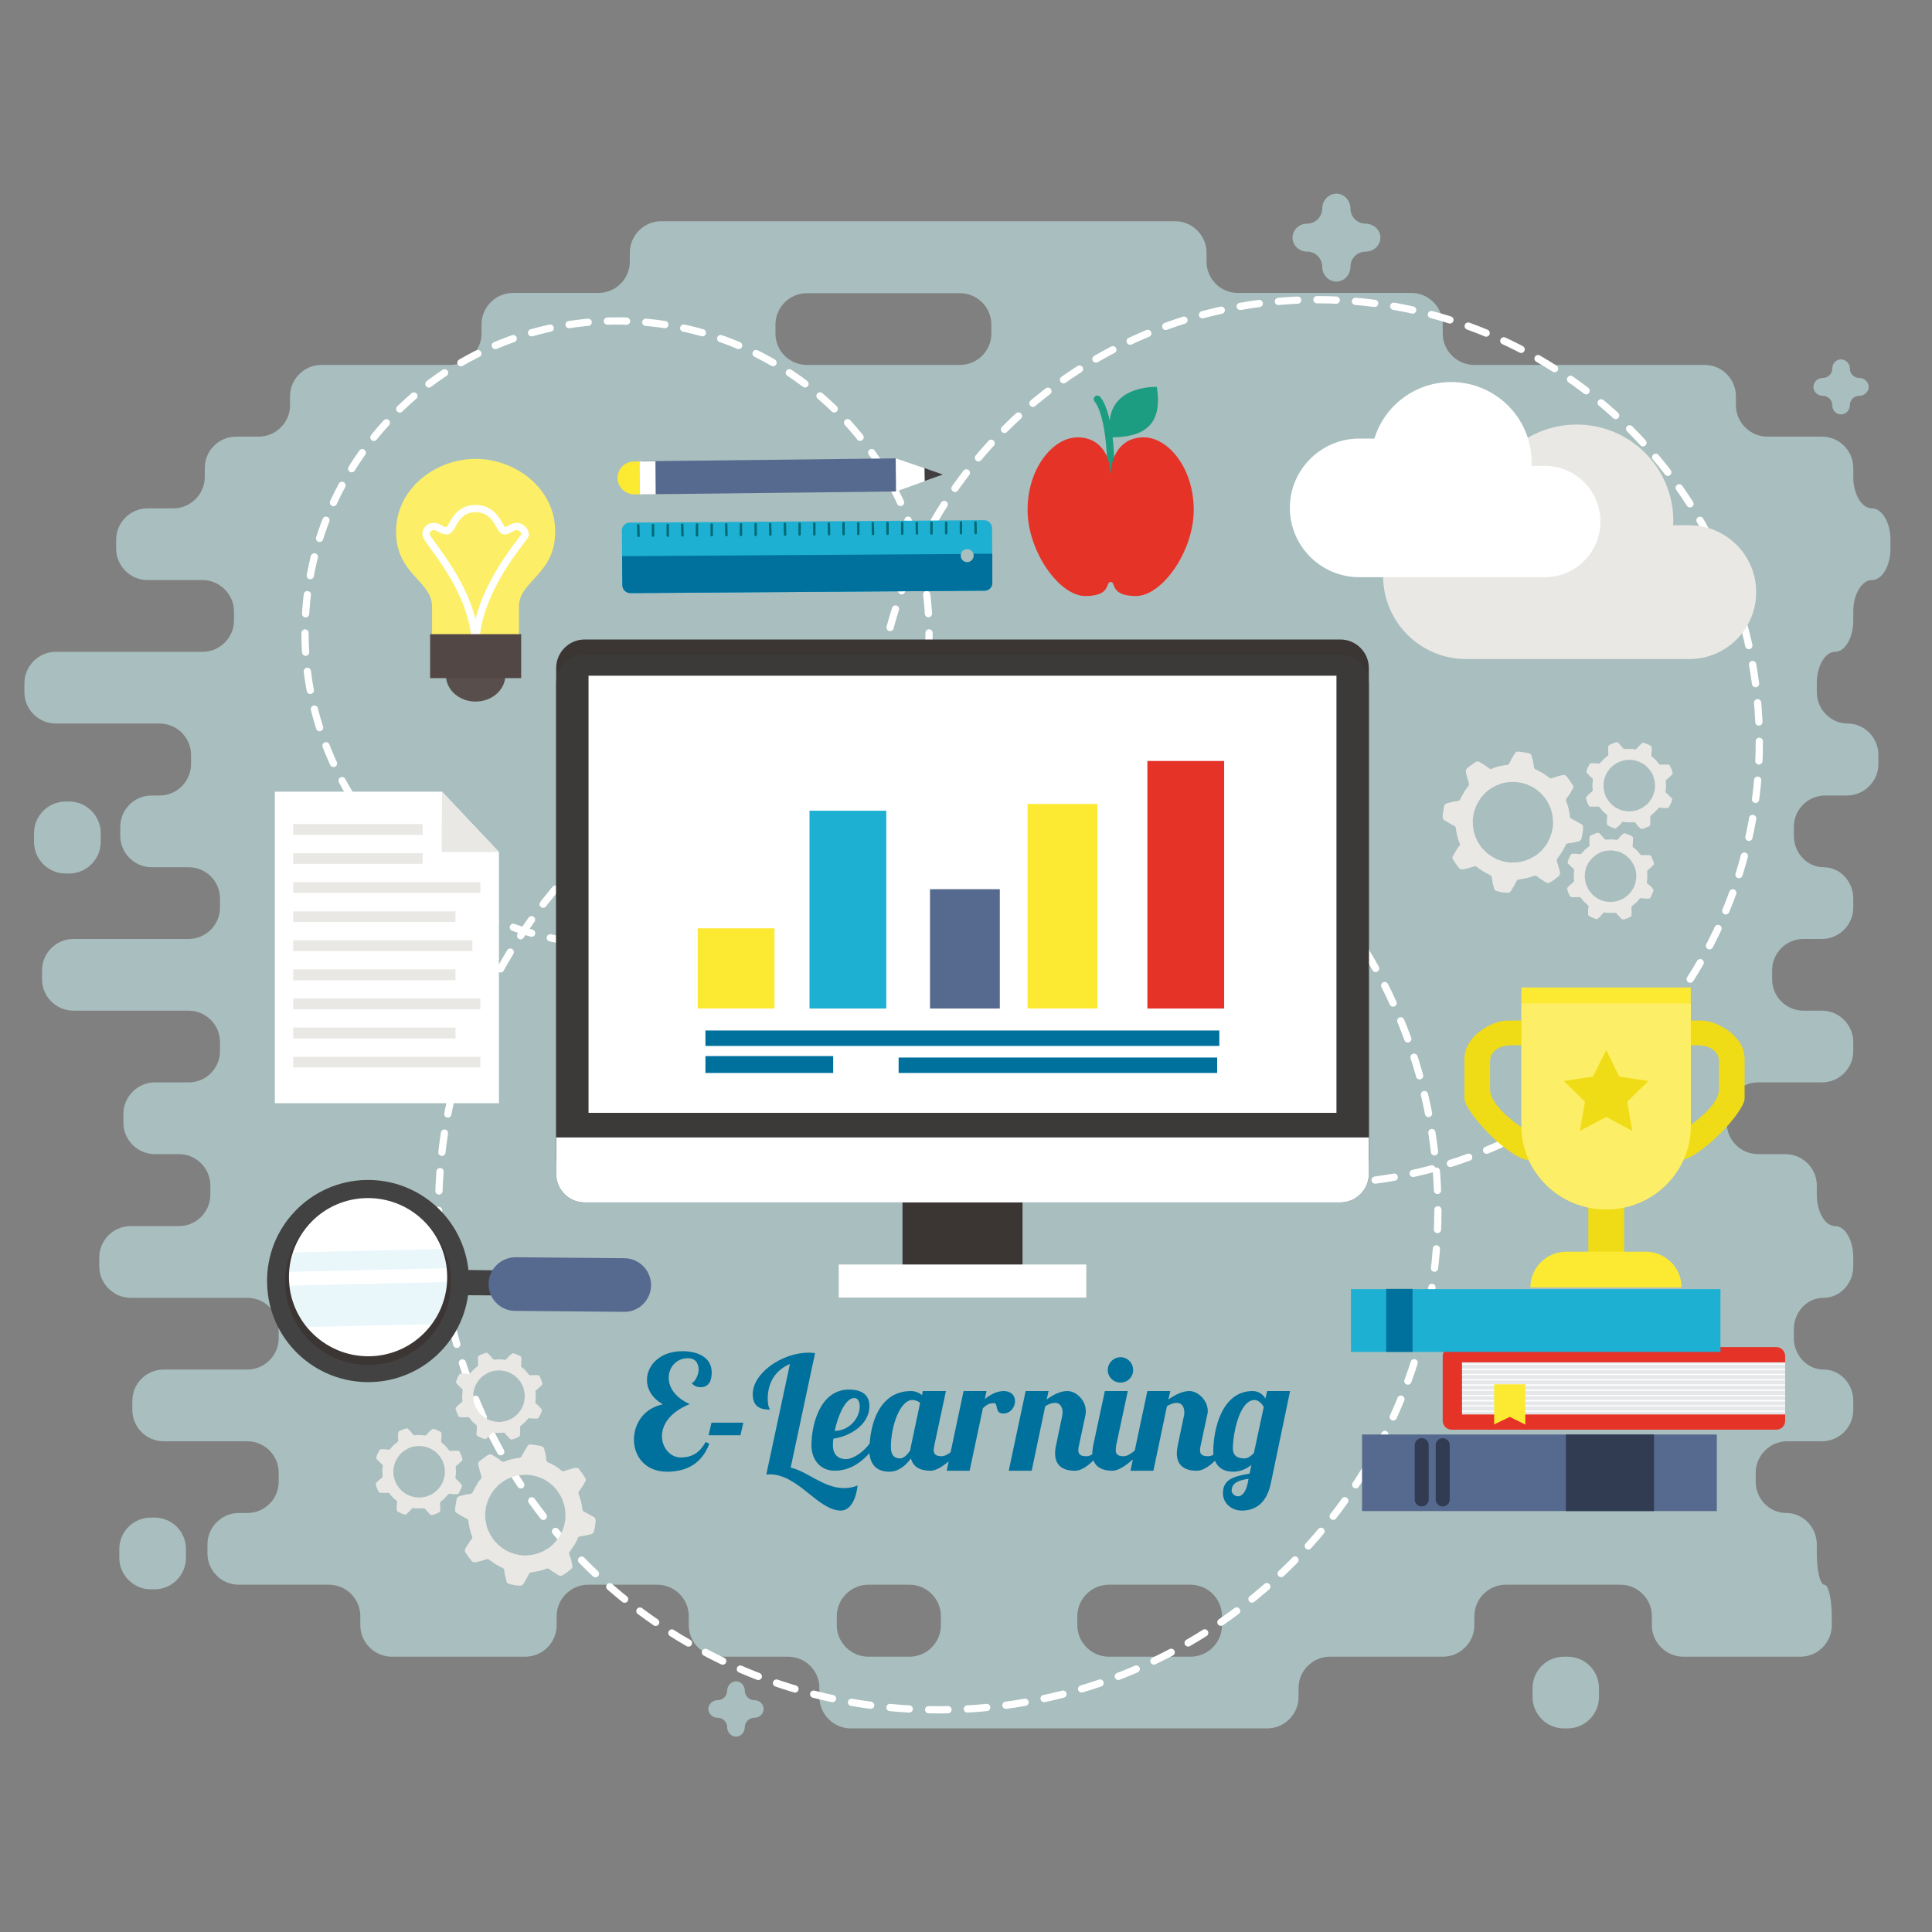 <svg version="1.2" xmlns="http://www.w3.org/2000/svg" viewBox="0 0 800 800" width="800" height="800"><rect x="0" y="0" width="800" height="800" fill="#808080" stroke="none"/><defs><clipPath clipPathUnits="userSpaceOnUse" id="cp1"><path d="m176.11 551.49c-12.51 13.08-33.24 13.55-46.32 1.05-13.08-12.5-13.56-33.23-1.05-46.32 12.5-13.08 33.23-13.55 46.32-1.05 13.08 12.51 13.55 33.24 1.05 46.32z"/></clipPath></defs><style>.a{fill:#b1cb35}.b{fill:#d2fcfc}.c{fill:none;stroke:#fff;stroke-linecap:round;stroke-linejoin:round;stroke-width:3;stroke-dasharray:7.987,7.987}.d{fill:none;stroke:#fff;stroke-linecap:round;stroke-linejoin:round;stroke-width:3;stroke-dasharray:8.025,8.025}.e{fill:none;stroke:#fff;stroke-linecap:round;stroke-linejoin:round;stroke-width:3;stroke-dasharray:7.96,7.96}.f{fill:#fcea32}.g{fill:#56698f}.h{fill:#fff}.i{fill:#413e41}.j{fill:#1db0d2}.k{fill:#00719d}.l{fill:none;stroke:#006a76;stroke-linecap:round;stroke-linejoin:round}.m{fill:#e53328}.n{fill:#e5e7e9}.o{fill:#313c52}.p{fill:#fcef67}.q{fill:none;stroke:#fff;stroke-linecap:round;stroke-linejoin:round;stroke-width:3}.r{fill:#584f4c}.s{fill:#524745}.t{fill:#e9e8e4}.u{fill:#434242}.v{fill:#3b3533}.w{fill:none;stroke:#1c9d81;stroke-linecap:round;stroke-linejoin:round;stroke-width:3}.x{fill:#1c9d81}.y{fill:#3b3a39}.z{fill:#f0dc16}.A{fill:#00709c}.B{fill:#445008}</style><g style="display:none"><path class="a" d="m800 800h-800v-800h800z"/></g><g style="opacity:.5"><path fill-rule="evenodd" class="b" d="m767.4 253.2v3.7c0 7.2-3.4 13-7.5 13-4.2 0-7.6 5.9-7.6 13v3.7c0 7.2 5.8 13 12.8 13 7 0 12.7 5.9 12.7 13v3.8c0 7.1-5.9 13-13 13h-9c-7.2 0-13 5.8-13 13v3.7c0 7.1 5.5 13 12.3 13 6.8 0 12.3 5.8 12.3 13v3.7c0 7.1-5.8 13-13 13h-7.6c-7.2 0-13 5.8-13 13v3.7c0 7.2 5.8 13 13 13h7.6c7.2 0 13 5.9 13 13v3.7c0 7.2-5.8 13-13 13h-26.4c-7.2 0-13 5.9-13 13v3.7c0 7.2 5.8 13 13 13h11.3c7.2 0 13 5.9 13 13v3.8c0 7.1 3.4 13 7.6 13 4.1 0 7.5 5.8 7.5 13v3.7c0 7.1-5.5 13-12.3 13-6.8 0-12.3 5.8-12.3 13v3.7c0 7.1 5.5 13 12.3 13 6.8 0 12.3 5.8 12.3 13v3.7c0 7.2-5.8 13-13 13h-14.4c-7.1 0-13 5.9-13 13v3.7c0 7.2 5.7 13 12.7 13 6.9 0 12.6 5.9 12.6 13v3.7c0 7.2 1.4 13 3.1 13 1.7 0 3.1 5.9 3.1 13v3.8c0 7.1-5.8 13-13 13h-48.5c-7.1 0-13-5.9-13-13v-3.8c0-7.1-5.8-13-13-13h-47.5c-7.2 0-13 5.9-13 13v3.8c0 7.1-5.9 13-13 13h-46.8c-7.1 0-13 5.8-13 13v3.7c0 7.1-5.8 13-13 13h-172.4c-7.1 0-13-5.9-13-13v-3.7c0-7.2-5.8-13-13-13h-28.1c-7.1 0-13-5.9-13-13v-3.8c0-7.1-5.8-13-13-13h-28.7c-7.1 0-13 5.9-13 13v3.8c0 7.1-5.8 13-13 13h-55.3c-7.1 0-13-5.9-13-13v-3.8c0-7.1-5.8-13-13-13h-37.3c-7.2 0-13-5.8-13-13v-3.7c0-7.1 5.8-13 13-13h3.5c7.2 0 13-5.8 13-13v-3.7c0-7.1-5.8-13-13-13h-34.6c-7.2 0-13-5.8-13-13v-3.7c0-7.2 5.8-13 13-13h34.6c7.2 0 13-5.9 13-13v-3.7c0-7.2-5.8-13-13-13h-48.3c-7.1 0-13-5.9-13-13v-3.7c0-7.2 5.9-13 13-13h20c7.2 0 13-5.9 13-13v-3.8c0-7.1-5.8-13-13-13h-10c-7.1 0-13-5.8-13-13v-3.7c0-7.1 5.9-13 13-13h14c7.2 0 13-5.8 13-13v-3.7c0-7.1-5.8-13-13-13h-47.7c-7.1 0-13-5.8-13-13v-3.7c0-7.2 5.9-13 13-13h47.7c7.2 0 13-5.9 13-13v-3.7c0-7.2-5.8-13-13-13h-15.3c-7.2 0-13-5.9-13-13v-3.7c0-7.2 5.8-13 13-13h3.3c7.2 0 13-5.9 13-13v-3.8c0-7.1-5.8-13-13-13h-43c-7.1 0-13-5.8-13-13v-3.7c0-7.1 5.9-13 13-13h60.8c7.1 0 13-5.8 13-13v-3.7c0-7.1-5.9-13-13-13h-22.8c-7.1 0-13-5.8-13-13v-3.7c0-7.2 5.9-13 13-13h10.7c7.1 0 13-5.9 13-13v-3.7c0-7.2 5.8-13 13-13h9.3c7.2 0 13-5.9 13-13v-3.7c0-7.2 5.9-13 13-13h53.3c7.1 0 13-5.9 13-13v-3.8c0-7.1 5.8-13 13-13h35.4c7.1 0 13-5.8 13-13v-3.7c0-7.1 5.8-13 13-13h212.8c7.1 0 13 5.9 13 13v3.7c0 7.2 5.8 13 13 13h71.8c7.2 0 13 5.9 13 13v3.8c0 7.1 5.9 13 13 13h95.4c7.2 0 13 5.8 13 13v3.7c0 7.1 5.9 13 13 13h22.6c7.2 0 13 5.8 13 13v3.7c0 7.1 3.5 13 7.7 13 4.2 0 7.7 5.8 7.7 13v3.7c0 7.2-3.5 13-7.7 13-4.2 0-7.7 5.9-7.7 13zm-274.4 432.8c7.2 0 13-5.9 13-13v-3.8c0-7.1-5.8-13-13-13h-33.9c-7.1 0-13 5.9-13 13v3.8c0 7.1 5.9 13 13 13zm-146.5-13c0 7.1 5.9 13 13 13h17.1c7.2 0 13-5.9 13-13v-3.8c0-7.1-5.8-13-13-13h-17.1c-7.1 0-13 5.9-13 13zm64-538.6c0-7.1-5.8-13-13-13h-63.4c-7.2 0-13 5.9-13 13v3.7c0 7.2 5.8 13 13 13h63.4c7.2 0 13-5.8 13-13z"/></g><g style="opacity:.5"><path class="b" d="m41.7 348.7c0 7.1-5.9 13-13 13h-1.6c-7.1 0-13-5.9-13-13v-3.8c0-7.1 5.9-13 13-13h1.6c7.1 0 13 5.9 13 13z"/></g><g style="opacity:.5"><path class="b" d="m77 645.1c0 7.1-5.8 13-13 13h-1.6c-7.1 0-13-5.9-13-13v-3.7c0-7.2 5.9-13 13-13h1.6c7.2 0 13 5.8 13 13z"/></g><g style="opacity:.5"><path class="b" d="m662.1 702.7c0 7.1-5.8 13-13 13h-1.5c-7.2 0-13-5.9-13-13v-3.7c0-7.2 5.8-13 13-13h1.5c7.2 0 13 5.8 13 13z"/></g><path class="c" d="m728.5 307.1c0 101.1-81.9 183.1-183 183.1-101.1 0-183.1-82-183.1-183.1 0-101.1 82-183 183.1-183 101.1 0 183 81.9 183 183z"/><path class="d" d="m595.4 501.1c0 114.3-92.6 206.9-206.9 206.9-114.3 0-206.9-92.6-206.9-206.9 0-114.3 92.6-206.9 206.9-206.9 114.3 0 206.9 92.6 206.9 206.9z"/><path class="e" d="m384.7 262.1c0 71.4-57.8 129.2-129.2 129.2-71.4 0-129.2-57.8-129.2-129.2 0-71.4 57.8-129.2 129.2-129.2 71.4 0 129.2 57.8 129.2 129.2z"/><path class="f" d="m262.6 204.7c-3.7 0-6.8-3-6.9-6.7 0-3.8 3-6.8 6.7-6.9l13.4-0.1c3.7-0.1 6.8 2.9 6.8 6.7 0.1 3.7-2.9 6.8-6.7 6.8z"/><path class="g" d="m265.9 204.7l-0.1-13.7 105.1-1.2 0.2 13.7z"/><path class="h" d="m265 204.7l-0.1-13.6 6.5-0.1 0.1 13.7z"/><path class="h" d="m370.9 189.8l0.2 13.7 19.4-7z"/><path class="i" d="m390.5 196.5l-7.7-2.7 0.1 5.4z"/><path fill-rule="evenodd" class="j" d="m410.8 218.7l0.1 22.6c0.1 1.8-1.4 3.3-3.2 3.3l-146.7 1c-1.8 0-3.3-1.5-3.3-3.3l-0.2-22.6c0-1.9 1.5-3.3 3.3-3.3l146.7-1c1.8 0 3.3 1.5 3.3 3.3zm-7.6 11.3c0-1.5-1.3-2.7-2.8-2.6-1.5 0-2.7 1.2-2.6 2.7 0 1.5 1.2 2.7 2.7 2.7 1.5 0 2.7-1.3 2.7-2.8z"/><path class="k" d="m403 229.3q0.2 0.4 0.2 0.7c0 1.5-1.2 2.8-2.7 2.8-1.5 0-2.7-1.2-2.7-2.7q0-0.4 0.1-0.7l-140.3 0.9 0.1 12c0 1.8 1.5 3.3 3.3 3.3l146.7-1c1.8 0 3.3-1.5 3.2-3.3v-12z"/><path class="l" d="m264.3 217.5l0.1 4.4"/><path class="l" d="m270.4 217.4v4.4"/><path class="l" d="m276.5 217.4v4.4"/><path class="l" d="m282.5 217.3l0.1 4.4"/><path class="l" d="m288.6 217.2v4.5"/><path class="l" d="m294.7 217.2v4.4"/><path class="l" d="m300.7 217.1l0.1 4.5"/><path class="l" d="m306.8 217.1v4.4"/><path class="l" d="m312.9 217v4.5"/><path class="l" d="m318.9 217l0.1 4.4"/><path class="l" d="m325 216.9l0.1 4.5"/><path class="l" d="m331.1 216.9v4.4"/><path class="l" d="m337.2 216.8v4.5"/><path class="l" d="m343.2 216.8l0.1 4.4"/><path class="l" d="m349.3 216.7v4.5"/><path class="l" d="m355.4 216.7v4.4"/><path class="l" d="m361.4 216.6l0.1 4.5"/><path class="l" d="m367.5 216.6v4.4"/><path class="l" d="m373.6 216.5v4.5"/><path class="l" d="m379.6 216.5l0.1 4.4"/><path class="l" d="m385.7 216.4v4.5"/><path class="l" d="m391.8 216.4v4.4"/><path class="l" d="m397.9 216.3v4.5"/><path class="l" d="m403.9 216.3l0.1 4.4"/><path class="m" d="m739.2 561.6c0-2.1-1.6-3.8-3.7-3.8h-134.4c-2 0-3.7 1.7-3.7 3.8v26.7c0 2.1 1.7 3.7 3.7 3.7h134.4c2.1 0 3.7-1.6 3.7-3.7z"/><path class="n" d="m739.2 564.1h-133.8v21.6h133.8z"/><path class="h" d="m739.2 582.4h-133.8v-0.5h133.8z"/><path class="h" d="m739.2 578.1h-133.8v-0.5h133.8z"/><path class="h" d="m739.2 573.8h-133.8v-0.6h133.8z"/><path class="h" d="m739.2 569.4h-133.8v-0.5h133.8z"/><path class="h" d="m739.2 565.1h-133.8v-0.5h133.8z"/><path class="h" d="m739.2 567.3h-133.8v-0.6h133.8z"/><path class="h" d="m739.2 571.6h-133.8v-0.5h133.8z"/><path class="h" d="m739.2 575.9h-133.8v-0.5h133.8z"/><path class="h" d="m739.2 584.6h-133.8v-0.5h133.8z"/><path class="h" d="m739.2 580.3h-133.8v-0.6h133.8z"/><path class="f" d="m631.6 573.2v16.7l-6.4-3.2-6.5 3.1v-16.6z"/><path class="g" d="m710.9 625.7h-146.9v-31.7h146.9z"/><path class="o" d="m591.6 620.9c0 1.6-1.3 2.9-2.9 2.9-1.6 0-2.9-1.3-2.9-2.9v-22.5c0-1.6 1.3-2.9 2.9-2.9 1.6 0 2.9 1.3 2.9 2.9z"/><path class="o" d="m600.3 620.9c0 1.6-1.3 2.9-2.9 2.9-1.6 0-2.9-1.3-2.9-2.9v-22.5c0-1.6 1.3-2.9 2.9-2.9 1.6 0 2.9 1.3 2.9 2.9z"/><path class="o" d="m684.9 625.7h-36.5v-31.7h36.5z"/><path class="j" d="m712.4 559.8h-153v-26h153z"/><path class="k" d="m584.9 559.8h-10.9v-26.1h10.9z"/><path class="p" d="m196.9 190c-16.4 0-32.9 12.2-32.9 30.1 0 17.9 14.9 20.3 14.9 31.1 0 10.8 0 23.2 0 23.2h18 18c0 0 0-12.4 0-23.2 0-10.8 15-13.2 15-31.1 0-17.9-16.5-30.1-33-30.1z"/><path class="q" d="m214 218c-2.1 0-3.2 1.8-5.2 1.8-2 0-3-9.2-11.9-9.2-8.8 0-9.5 9.2-11.8 9.2-2.3 0-3.6-1.8-5.2-1.8-1.7 0-3.5 0.8-3.5 3.4 0 2.5 20.5 23 20.5 46.6 0-23.6 20.6-45.3 20.6-46.6 0-1.4-1.4-3.4-3.5-3.4z"/><path class="r" d="m209.3 279.4c0 6.2-5.5 11.1-12.4 11.1-6.8 0-12.3-4.9-12.3-11.1 0-6.1 5.5-11.1 12.3-11.1 6.9 0 12.4 5 12.4 11.1z"/><path class="s" d="m215.8 280.8h-37.7v-18.2h37.7z"/><path class="t" d="m607.1 204h7.6c5-16.4 20.2-28.2 38.2-28.2 22.1 0 40 17.9 40 40 0 0.6-0.1 1.1-0.1 1.7h6.7c15.3 0 27.7 12.4 27.7 27.7 0 15.3-12.4 27.7-27.7 27.7h-92.4c-19 0-34.4-15.4-34.4-34.5 0-19 15.4-34.4 34.4-34.4z"/><path class="h" d="m562.8 181.6h6.3c4.2-13.6 16.8-23.4 31.8-23.4 18.4 0 33.3 14.9 33.3 33.2 0 0.5-0.1 1-0.1 1.5h5.6c12.7 0 23 10.3 23 23.1 0 12.7-10.3 23-23 23h-76.9c-15.8 0-28.7-12.9-28.7-28.7 0-15.8 12.9-28.7 28.7-28.7z"/><path class="u" d="m209.3 531.2c0 2.9-2.3 5.2-5.2 5.2l-25.4-0.2c-2.9-0.1-5.2-2.4-5.1-5.3 0-2.9 2.3-5.2 5.2-5.2l25.4 0.3c2.9 0 5.2 2.4 5.1 5.2z"/><path class="u" d="m194.2 529.5c0.6 23.1-17.7 42.3-40.8 42.8-23.2 0.5-42.3-17.8-42.8-40.9-0.6-23.1 17.8-42.3 40.9-42.8 23.1-0.5 42.2 17.8 42.7 40.9z"/><path class="v" d="m186.7 530.2c0.4 18.9-14.6 34.6-33.5 35-18.9 0.4-34.6-14.6-35.1-33.5-0.4-18.9 14.6-34.6 33.5-35 18.9-0.5 34.6 14.5 35.1 33.5z"/><path class="g" d="m269.6 532.2c-0.1 6.2-5.1 11.1-11.2 11l-45.1-0.4c-6.1 0-11-5-11-11.2 0.1-6.1 5.1-11 11.2-11l45.1 0.4c6.1 0.1 11 5.1 11 11.2z"/><path class="h" d="m176.1 551.5c-12.5 13.1-33.2 13.5-46.3 1-13.1-12.5-13.6-33.2-1.1-46.3 12.5-13.1 33.3-13.5 46.4-1 13 12.5 13.5 33.2 1 46.3z"/><g clip-path="url(#cp1)"><g style="opacity:.1"><path class="j" d="m196.3 530.6l0.4 17.3-184.4 4.2-0.4-17.3z"/></g><g style="opacity:.1"><path class="j" d="m196 516.9l0.2 8-184.4 4.2-0.2-8z"/></g></g><path class="h" d="m113.8 327.8h69.2l23.6 25v104h-92.8z"/><path class="t" d="m206.6 352.8h-23.7l0.1-25z"/><path class="t" d="m175 345.7h-53.6v-4.5h53.6z"/><path class="t" d="m175 357.7h-53.6v-4.4h53.6z"/><path class="t" d="m198.9 369.7h-77.5v-4.4h77.5z"/><path class="t" d="m188.6 381.8h-67.2v-4.4h67.2z"/><path class="t" d="m195.6 393.8h-74.2v-4.4h74.2z"/><path class="t" d="m188.6 405.9h-67.2v-4.5h67.2z"/><path class="t" d="m188.6 430h-67.2v-4.5h67.2z"/><path class="t" d="m198.9 417.9h-77.5v-4.4h77.5z"/><path class="t" d="m198.9 442h-77.5v-4.4h77.5z"/><path class="w" d="m454.4 165.3c0 0 5.6 5.4 5.6 30.8"/><path class="x" d="m479 160.2c0 0-23.4-1-19 20.9 13.6 0 21.6-5 19-20.9z"/><path class="m" d="m473.6 181.1c-10.1 0-13.6 8.7-13.6 15q0 0-0.1-0.3-0.1 0.3-0.1 0.3c0-6.3-3.5-15-13.6-15-10.1 0-20.7 12.7-20.7 30 0 17.2 13.1 35.7 23.9 35.7 10.8 0 8.3-5.8 10.4-5.8q0.1 0 0.1 0 0 0 0.1 0c2.1 0-0.4 5.8 10.4 5.8 10.8 0 23.9-18.5 23.9-35.7 0-17.3-10.6-30-20.7-30z"/><path class="v" d="m423.4 526.4h-49.7v-53.3h49.7z"/><path class="v" d="m566.8 479.9c0 6.5-5.3 11.8-11.8 11.8h-312.9c-6.5 0-11.8-5.3-11.8-11.8v-203.3c0-6.5 5.3-11.8 11.8-11.8h312.9c6.5 0 11.8 5.3 11.8 11.8z"/><path class="y" d="m566.8 486.1c0 6.5-5.3 11.8-11.8 11.8h-312.9c-6.5 0-11.8-5.3-11.8-11.8v-203.3c0-6.5 5.3-11.8 11.8-11.8h312.9c6.5 0 11.8 5.3 11.8 11.8z"/><path class="h" d="m230.3 471v15.1c0 6.5 5.3 11.8 11.8 11.8h312.9c6.5 0 11.8-5.3 11.8-11.8v-15.1z"/><path class="h" d="m553.4 460.8h-309.7v-181h309.7z"/><path class="h" d="m449.8 537.3h-102.5v-13.7h102.5z"/><path class="k" d="m504.9 433.1h-212.8v-6.4h212.8z"/><path class="k" d="m345 444.3h-52.9v-7h52.9z"/><path class="k" d="m504 444.3h-131.9v-6.4h131.9z"/><path class="m" d="m506.9 417.6h-31.8v-102.5h31.8z"/><path class="f" d="m454.4 417.6h-28.9v-84.7h28.9z"/><path class="j" d="m367 417.6h-31.8v-81.9h31.8z"/><path class="g" d="m414 417.6h-28.9v-49.4h28.9z"/><path class="f" d="m320.7 417.6h-31.8v-33.2h31.8z"/><path class="z" d="m672.5 529.1h-14.8v-31.7h14.8z"/><path class="f" d="m696.3 533.1c0-8.2-6.7-14.8-14.9-14.8h-32.8c-8.2 0-14.9 6.6-14.9 14.8 25.5 0 31.6 0 62.6 0z"/><path class="z" d="m640.1 433c0 0-6.9-0.2-13.9-0.2-6.9 0-9.2 3.7-9.2 6.5 0 2.9 0 4 0 11.9 0 7.9 16.5 18.4 18.1 18.4 1.7 0 13.3-0.2 13.3-0.2v11.1c0 0-5.7 0-14.6 0-8.8 0-27.4-20.2-27.4-25.6 0-5.3 0-6.3 0-16.4 0-10 12-15.9 17.6-15.9 5.5 0 11 0 17 0z"/><path class="z" d="m688.7 433c0 0 6.8-0.2 13.8-0.2 7 0 9.3 3.7 9.3 6.5 0 2.9 0 4 0 11.9 0 7.9-16.6 18.4-18.2 18.4-1.6 0-13.2-0.2-13.2-0.2v11.1c0 0 5.7 0 14.5 0 8.8 0 27.5-20.2 27.5-25.6 0-5.3 0-6.3 0-16.4 0-10-12.1-15.9-17.6-15.9-5.5 0-11 0-17 0z"/><path class="f" d="m630 466.3c0 19 15.7 34.5 35.1 34.5 19.3 0 35-15.5 35-34.5v-57.4h-70.1z"/><path class="p" d="m630 466.3c0 19 15.7 34.5 35.1 34.5 19.3 0 35-15.5 35-34.5v-50.8h-70.1z"/><path class="z" d="m665.1 434.8l5.4 11 12.1 1.8-8.8 8.6 2.1 12.1-10.8-5.8-10.9 5.8 2.1-12.1-8.8-8.6 12.1-1.8z"/><path class="A" d="m292.2 597.1c-2.4 4.2-5.3 6.4-10.4 6.4-4.2 0-7.7-4-7.7-8.8 0-4.6 3.1-9.9 11.5-13.3-6.2-2.8-8.7-7-8.7-10.9 0-4.4 3.2-8.1 8-8.1 4.2 0 4.4 3.8 4.4 4.9 0 1.6-1.3 4.9-2.9 5.4 1.2 1.5 2.7 1.7 3.7 1.7 3.4 0 4.6-2.6 4.6-6.1 0-6.4-6-8.8-12.1-8.8-9.4 0-14.7 5.9-14.7 11.9 0 3.8 2.1 7.6 6.6 10.1-8 1.6-12 8.2-12 14.6 0 6.8 4.6 13.3 13.7 13.3 6.2 0 14-2 17.5-11.6zm15.6-8h-13.2l-1.2 5.2h13.2zm29.7-28.8c-0.8-0.1-1.7-0.2-2.6-0.2-11 0-23.2 8.4-23.2 17.2 0 4.7 2.5 6.4 7.1 6.4-0.1-0.6-0.9-1.1-0.9-4.5 0-7.1 3.5-12 9.2-14.4l-9.8 45.8c0.5-0.1 1-0.1 1.5-0.1 11.7 0 20 15 29.4 15 3.6 0 6.2-4.1 6.9-10.4-1.9 0.8-3.8 1.1-5.6 1.1-8.4 0-15.3-7-22.1-8.5zm7.4 38.2c0-0.8 0-1.7 0.2-2.8 6.2-0.8 14.9-5.4 14.9-13.5 0-4.6-3.1-6.8-8.5-6.8-12 0-15.5 14.7-15.5 23.1 0 5.6 3.4 10.5 9.7 10.5 8.5 0 14.9-6.7 18.6-13.5h-2.9c-2.3 4.9-7.9 8.7-11.1 8.7-2.6 0-5.4-1.3-5.4-5.7zm11.1-15.9c-0.1 4.6-4.3 9.9-10.4 9.9 1.4-6.2 4.4-13.6 8.1-13.6 2 0 2.3 2.3 2.3 3.7zm26.1-6.6l-0.3 1.7c-1.2-1-2.9-1.7-4.5-1.7-13.2 0-17.3 13.6-17.3 25 0 3.9 1.9 8.4 8.2 8.4 4.1 0 7-2.8 9-5.5 0.9 3.5 3.8 5.1 8.1 5.1 5.1 0 12.6-8.8 15.6-11.9h-2.3c-2.6 2.2-6 5.9-8.7 5.9-2.6 0-3.3-1.1-3.3-2.6 0-0.5 0.2-1.3 0.3-2l4.8-22.4zm-4.3 3.7c0.9 0 2.1 0.3 3.2 1.2l-3.7 17.5c-0.2 0.8-0.3 1.5-0.4 2.2-1.2 1.8-2.7 3.3-4.2 3.3-1.7 0-3.8-0.7-3.8-4.7 0-9 3.9-19.5 8.9-19.5zm21.2-3.7l-7 33h9.5l5.5-25.9c1.5-1.4 2.6-2.1 4.6-2.1 1.9 0 0.1 4.3 3.8 4.3 3.2 0 4.9-2.8 4.9-5.1 0-2.5-1.8-4.2-4.7-4.2-2.8 0-5.4 1.4-7.8 3.3l0.7-3.3zm50.5 9.8c0.1-0.5 0.1-1.1 0.1-1.6 0-4.4-4-8.2-7.6-8.2-2.9 0-5.9 1.5-8.6 3.5l0.8-3.5h-9.5l-7 33h9.5l5.6-26.7c1.4-0.9 2.6-1.4 4.2-1.4 1.7 0 3 1.5 3 3.9 0 0.5-0.1 1.1-0.2 1.7l-2.5 11.9c-0.3 1.3-0.4 2.3-0.4 3.4 0 4.9 3 7.2 8.2 7.2 5.1 0 10.1-7.2 13.2-10.2h-2.3c-2.6 2.1-3.6 4.2-6.2 4.2-2.6 0-3.3-1-3.3-2.5 0-0.6 0.1-1.4 0.3-2.1zm8-9.8l-4.8 22.4c-0.2 1.3-0.4 2.4-0.4 3.4 0 4.9 3.2 7.2 8.3 7.2 5.1 0 12.6-8.8 15.6-11.8h-2.2c-2.7 2.1-6.1 5.8-8.7 5.8-2.7 0-3.3-1.1-3.3-2.5 0-0.6 0.1-1.4 0.2-2.1l4.8-22.4zm1.2-8.7c0 2.9 2.4 5.2 5.3 5.2 2.9 0 5.2-2.3 5.2-5.2 0-2.9-2.3-5.3-5.2-5.3-2.9 0-5.3 2.4-5.3 5.3zm41.2 18.5c0.2-0.5 0.2-1.1 0.2-1.6 0-4.4-4.1-8.2-7.6-8.2-2.9 0-6 1.6-8.7 3.5l0.8-3.5h-9.5l-7 33h9.5l5.6-26.7c1.4-0.9 2.6-1.4 4.2-1.4 1.8 0 3 1.5 3 3.9 0 0.5 0 1.1-0.2 1.7l-2.5 11.9c-0.2 1.3-0.4 2.3-0.4 3.4 0 4.9 3.1 7.2 8.2 7.2 5.2 0 10.2-7.2 13.2-10.2h-2.2c-2.7 2.1-3.7 4.2-6.3 4.2-2.6 0-3.3-1-3.3-2.5 0-0.6 0.1-1.4 0.3-2.1zm10.7 23.6c3 0 5.6-1.2 7.6-2.8l-0.8 3.6c-6.1 1.1-11 2.1-11 8.1 0 4.3 3.7 7.2 7.8 7.2 4.3 0 10-1.8 12-11.2l8-38.3h-9.5l-0.7 3.1c-1-1.7-2.9-3.1-5.3-3.1-12.8 0-16.3 15.9-16.3 25 0 3.9 1.9 8.4 8.2 8.4zm8.9-29.7c1.1 0 2.7 0.9 3.8 2.9l-4.1 19.1c-1.3 1.3-2.6 2.2-3.8 2.2-2.9 0-4.9-1-4.9-4.2 0-5.6 2.6-20 9-20zm-9.5 37.7c0-3.5 2.9-4.4 7-5.1l-0.4 2.1c-0.9 3.9-2.6 5.2-3.9 5.2-1.5 0-2.7-1.3-2.7-2.2z"/><path fill-rule="evenodd" class="t" d="m668.4 343c0 0-0.1-0.1-0.4-0.2-0.2-0.1-0.5-0.2-0.8-0.3-0.7-0.3-1.3-0.6-1.3-0.6-0.3-0.2-0.5-0.5-0.5-0.8 0 0-0.1-0.8 0-1.6 0-0.7 0.1-1.5 0.1-1.5 0.1-0.3-0.1-0.6-0.3-0.8 0 0-0.4-0.3-0.8-0.6-0.4-0.4-0.7-0.7-0.7-0.7 0 0-0.4-0.4-0.7-0.8-0.3-0.4-0.6-0.8-0.6-0.8-0.2-0.2-0.5-0.4-0.8-0.3 0 0-0.8 0-1.5 0-0.8 0.1-1.6 0-1.6 0-0.3 0-0.6-0.2-0.7-0.6 0 0-0.3-0.6-0.6-1.2-0.1-0.4-0.2-0.7-0.3-0.9-0.1-0.3-0.1-0.5-0.1-0.5q-0.1-0.2-0.1-0.5 0-0.2 0.2-0.4c0 0 0.6-0.6 1.1-1.1 0.3-0.3 0.6-0.5 0.8-0.7 0.2-0.2 0.4-0.3 0.4-0.3 0.2-0.2 0.4-0.5 0.3-0.8 0 0 0-0.1 0-0.3 0-0.2-0.1-0.4-0.1-0.7 0-0.5 0-1 0-1 0 0 0-0.5 0.1-1 0-0.2 0-0.5 0-0.7 0.1-0.2 0.1-0.3 0.1-0.3 0-0.3-0.1-0.6-0.3-0.8 0 0-0.2-0.1-0.4-0.3-0.2-0.2-0.5-0.4-0.7-0.7-0.6-0.5-1.1-1.1-1.1-1.1q-0.2-0.2-0.2-0.5 0-0.2 0.1-0.5c0 0 0-0.2 0.1-0.4 0.1-0.2 0.2-0.6 0.4-0.9 0.3-0.6 0.6-1.2 0.6-1.2 0.1-0.4 0.5-0.6 0.8-0.6 0 0 0.8 0 1.5 0 0.8 0.1 1.5 0.2 1.5 0.2 0.3 0 0.6-0.1 0.8-0.4 0 0 0.3-0.4 0.7-0.7 0.3-0.4 0.7-0.8 0.7-0.8 0 0 0.4-0.3 0.7-0.6 0.4-0.4 0.8-0.7 0.8-0.7 0.3-0.1 0.4-0.4 0.4-0.7 0 0-0.1-0.8-0.1-1.6 0-0.7 0-1.5 0-1.5 0.1-0.3 0.3-0.6 0.6-0.8 0 0 0.7-0.3 1.3-0.5 0.3-0.2 0.6-0.3 0.9-0.4 0.2 0 0.4-0.1 0.4-0.1q0.3-0.1 0.5 0 0.3 0 0.5 0.2c0 0 0.5 0.5 1 1.1 0.3 0.3 0.5 0.6 0.7 0.8 0.2 0.2 0.3 0.4 0.3 0.4 0.2 0.2 0.5 0.3 0.8 0.3 0 0 0.1 0 0.3-0.1 0.2 0 0.5 0 0.7 0 0.5 0 1 0 1 0 0 0 0.5 0 1 0 0.3 0 0.5 0.1 0.7 0.1q0.3 0.1 0.3 0.1c0.3 0 0.7-0.1 0.8-0.3 0 0 0.2-0.2 0.3-0.4 0.2-0.2 0.5-0.5 0.8-0.8 0.5-0.5 1.1-1.1 1.1-1.1q0.2-0.1 0.4-0.1 0.3-0.1 0.5 0c0 0 0.2 0.1 0.4 0.2 0.3 0.1 0.6 0.2 0.9 0.3 0.7 0.3 1.3 0.6 1.3 0.6 0.3 0.2 0.5 0.5 0.5 0.8 0 0 0.1 0.8 0 1.6 0 0.7-0.1 1.5-0.1 1.5-0.1 0.3 0.1 0.6 0.3 0.8 0 0 0.4 0.3 0.8 0.6 0.3 0.4 0.7 0.7 0.7 0.7 0 0 0.3 0.4 0.7 0.8 0.3 0.4 0.6 0.8 0.6 0.8 0.2 0.2 0.5 0.4 0.8 0.3 0 0 0.7 0 1.5 0 0.8-0.1 1.6 0 1.6 0 0.3 0 0.6 0.2 0.7 0.6 0 0 0.3 0.6 0.6 1.2 0.1 0.4 0.2 0.7 0.3 0.9 0.1 0.3 0.1 0.4 0.1 0.4q0.1 0.3 0.1 0.6-0.1 0.2-0.2 0.4c0 0-0.6 0.6-1.1 1.1-0.3 0.3-0.6 0.5-0.8 0.7-0.3 0.2-0.4 0.3-0.4 0.3-0.2 0.1-0.4 0.4-0.3 0.8q0 0 0 0.3c0 0.2 0 0.4 0 0.7 0.1 0.5 0.1 1 0.1 1 0 0-0.1 0.5-0.1 1 0 0.2 0 0.5-0.1 0.7 0 0.2 0 0.3 0 0.3-0.1 0.3 0.1 0.6 0.3 0.8 0 0 0.1 0.1 0.4 0.3 0.2 0.2 0.4 0.4 0.7 0.7 0.6 0.5 1.1 1.1 1.1 1.1q0.2 0.2 0.2 0.5 0 0.2-0.1 0.5c0 0 0 0.2-0.1 0.4-0.1 0.2-0.2 0.6-0.4 0.9-0.3 0.6-0.6 1.2-0.6 1.2-0.1 0.4-0.5 0.6-0.8 0.6 0 0-0.8 0-1.5 0-0.8-0.1-1.6-0.2-1.6-0.2-0.2 0-0.5 0.1-0.7 0.4 0 0-0.3 0.4-0.7 0.7-0.3 0.4-0.7 0.8-0.7 0.8 0 0-0.4 0.3-0.7 0.6-0.4 0.4-0.8 0.7-0.8 0.7-0.3 0.1-0.4 0.4-0.4 0.7 0 0 0.1 0.8 0.1 1.6 0 0.7-0.1 1.5-0.1 1.5 0 0.3-0.2 0.6-0.5 0.8 0 0-0.7 0.3-1.3 0.5-0.3 0.2-0.7 0.3-0.9 0.4-0.2 0-0.4 0.1-0.4 0.1q-0.3 0.1-0.5 0-0.3 0-0.5-0.2c0 0-0.5-0.5-1.1-1.1-0.2-0.3-0.5-0.6-0.6-0.8-0.2-0.2-0.3-0.4-0.3-0.4-0.2-0.2-0.5-0.3-0.8-0.3 0 0-0.1 0-0.3 0.1-0.2 0-0.5 0-0.7 0-0.5 0-1 0-1 0 0 0-0.5 0-1 0-0.3-0.1-0.6-0.1-0.7-0.1q-0.3-0.1-0.4-0.1c-0.3 0-0.6 0.1-0.8 0.3 0 0-0.1 0.2-0.3 0.4-0.1 0.2-0.4 0.5-0.7 0.8-0.5 0.5-1.1 1-1.1 1q-0.2 0.2-0.4 0.2-0.3 0.1-0.6 0zm5-7.1q0.2 0 0.3 0 0.2 0 0.4 0 0.3 0.1 0.3 0.1 0.1 0 0.4 0 0.2-0.1 0.4-0.1 0.1 0 0.3 0 0.1 0 0.3 0 0.3 0 0.6-0.1c0.2 0 0.4-0.1 0.7-0.1q0.2-0.1 0.3-0.1 0.2-0.1 0.4-0.1 0.4-0.1 0.7-0.3 0.4-0.1 0.8-0.3l0.1-0.1 0.2-0.1q0.2-0.1 0.3-0.1c0.5-0.3 0.8-0.6 1.1-0.8q0.3-0.1 0.5-0.3 0.1-0.2 0.3-0.3 0.2-0.2 0.2-0.2 0.1 0 0.3-0.3 0.1-0.1 0.3-0.3 0.2-0.2 0.3-0.4c0.3-0.3 0.6-0.7 0.8-1.1q0.1-0.1 0.2-0.3l0.1-0.2 0.1-0.1q0.1-0.4 0.3-0.7 0.2-0.4 0.3-0.8 0.1-0.1 0.1-0.3 0.1-0.2 0.1-0.4c0.1-0.2 0.2-0.5 0.2-0.7q0-0.3 0.1-0.6 0-0.1 0-0.3 0.1-0.1 0.1-0.2 0-0.3 0-0.4 0-0.4 0-0.4 0 0 0-0.4 0-0.1 0-0.4 0-0.1 0-0.2 0-0.2-0.1-0.3 0-0.3 0-0.6c-0.1-0.3-0.1-0.5-0.2-0.7q0-0.2-0.1-0.4 0-0.2-0.1-0.4-0.1-0.3-0.2-0.7-0.2-0.4-0.3-0.7l-0.1-0.2-0.1-0.2q-0.1-0.1-0.2-0.3c-0.2-0.4-0.5-0.8-0.7-1.1q-0.2-0.2-0.4-0.4-0.1-0.2-0.2-0.3-0.3-0.3-0.3-0.3 0 0-0.2-0.3-0.2-0.1-0.3-0.2-0.2-0.2-0.4-0.4c-0.4-0.2-0.7-0.5-1.1-0.8q-0.2-0.1-0.4-0.2l-0.1-0.1h-0.2q-0.3-0.2-0.7-0.4-0.4-0.1-0.7-0.3-0.2 0-0.4-0.1-0.2 0-0.3-0.1c-0.3 0-0.5-0.1-0.7-0.2q-0.4 0-0.7-0.1-0.1 0-0.2 0-0.2 0-0.3 0-0.2 0-0.4 0-0.4-0.1-0.4-0.1 0 0-0.3 0-0.2 0-0.4 0.1-0.2 0-0.3 0-0.1 0-0.3 0-0.3 0-0.6 0.1c-0.2 0-0.5 0.1-0.7 0.1q-0.2 0.1-0.4 0.1-0.1 0.1-0.3 0.1-0.4 0.1-0.8 0.3-0.3 0.1-0.7 0.3l-0.1 0.1-0.2 0.1q-0.2 0-0.3 0.1c-0.5 0.3-0.8 0.6-1.2 0.8q-0.2 0.1-0.4 0.3-0.2 0.2-0.3 0.3-0.3 0.2-0.3 0.2 0 0-0.2 0.3-0.1 0.1-0.3 0.3-0.2 0.2-0.3 0.4c-0.3 0.3-0.6 0.7-0.8 1.1q-0.1 0.1-0.2 0.3l-0.1 0.2-0.1 0.1q-0.2 0.4-0.3 0.7-0.2 0.4-0.3 0.8-0.1 0.1-0.1 0.3-0.1 0.2-0.1 0.4c-0.1 0.2-0.2 0.4-0.2 0.7q-0.1 0.3-0.1 0.6 0 0.1-0.1 0.3 0 0.1 0 0.2 0 0.3 0 0.4 0 0.4 0 0.4 0 0 0 0.4 0 0.1 0 0.4 0 0.1 0 0.2 0 0.2 0 0.3 0.1 0.3 0.1 0.6c0 0.3 0.1 0.5 0.2 0.7q0 0.2 0 0.4 0.1 0.2 0.2 0.4 0.1 0.3 0.2 0.7 0.2 0.4 0.3 0.7l0.1 0.2 0.1 0.2q0.1 0.1 0.2 0.3c0.2 0.4 0.5 0.8 0.7 1.1q0.2 0.2 0.4 0.4 0.1 0.2 0.2 0.3 0.3 0.3 0.3 0.3 0 0 0.2 0.2 0.2 0.2 0.3 0.3 0.2 0.2 0.4 0.4c0.4 0.2 0.7 0.5 1.1 0.8q0.2 0.1 0.3 0.2l0.2 0.1h0.2q0.3 0.2 0.7 0.4 0.3 0.1 0.7 0.3 0.2 0 0.4 0.1 0.2 0 0.3 0.1c0.3 0 0.5 0.1 0.7 0.1q0.4 0.1 0.6 0.1 0.2 0.1 0.3 0.1z"/><path fill-rule="evenodd" class="t" d="m660.7 380.5c0 0-0.2-0.1-0.4-0.2-0.3-0.1-0.6-0.2-0.9-0.3-0.6-0.3-1.2-0.6-1.2-0.6-0.4-0.2-0.6-0.5-0.6-0.8 0 0 0-0.8 0-1.6 0-0.7 0.2-1.5 0.2-1.5 0-0.3-0.1-0.6-0.4-0.8 0 0-0.4-0.3-0.7-0.6-0.4-0.4-0.8-0.7-0.8-0.7 0 0-0.3-0.4-0.6-0.8-0.4-0.4-0.7-0.8-0.7-0.8-0.1-0.2-0.4-0.4-0.7-0.3 0 0-0.8 0-1.6 0-0.7 0.1-1.5 0-1.5 0-0.3 0-0.7-0.2-0.8-0.6 0 0-0.3-0.6-0.6-1.2-0.1-0.4-0.2-0.7-0.3-0.9 0-0.3-0.1-0.4-0.1-0.4q-0.1-0.3-0.1-0.6 0.1-0.2 0.3-0.4c0 0 0.5-0.6 1.1-1.1 0.3-0.2 0.6-0.5 0.8-0.7 0.2-0.2 0.3-0.3 0.3-0.3 0.3-0.1 0.4-0.4 0.4-0.7 0 0 0-0.2-0.1-0.4 0-0.2 0-0.4 0-0.7 0-0.5 0-1 0-1 0 0 0-0.5 0-1 0-0.2 0.1-0.5 0.1-0.7 0-0.2 0-0.3 0-0.3 0.1-0.3 0-0.6-0.2-0.8 0 0-0.2-0.1-0.4-0.3-0.2-0.2-0.5-0.4-0.8-0.7-0.5-0.5-1.1-1.1-1.1-1.1q-0.1-0.2-0.2-0.5 0-0.2 0.1-0.5c0 0 0.1-0.2 0.2-0.4 0.1-0.2 0.2-0.6 0.3-0.9 0.3-0.6 0.6-1.2 0.6-1.2 0.2-0.4 0.5-0.6 0.8-0.6 0 0 0.8 0 1.6 0 0.7 0.1 1.5 0.2 1.5 0.2 0.3 0 0.6-0.1 0.8-0.4 0 0 0.3-0.4 0.6-0.7 0.4-0.4 0.7-0.8 0.7-0.8 0 0 0.4-0.3 0.8-0.6 0.4-0.4 0.8-0.7 0.8-0.7 0.2-0.1 0.4-0.4 0.3-0.7 0 0-0.1-0.8-0.1-1.6 0-0.7 0.1-1.5 0.1-1.5 0-0.3 0.2-0.6 0.6-0.8 0 0 0.6-0.3 1.2-0.5 0.4-0.2 0.7-0.3 0.9-0.4 0.3 0 0.4-0.1 0.4-0.1q0.3-0.1 0.6 0 0.2 0 0.4 0.2c0 0 0.6 0.5 1.1 1.1 0.2 0.3 0.5 0.6 0.7 0.8 0.1 0.2 0.3 0.4 0.3 0.4 0.1 0.2 0.4 0.3 0.7 0.3 0 0 0.2 0 0.4-0.1 0.1 0 0.4 0 0.7 0 0.5 0 1 0 1 0 0 0 0.5 0 1 0 0.2 0.1 0.5 0.1 0.7 0.1q0.3 0.1 0.3 0.1c0.3 0 0.6-0.1 0.8-0.3 0 0 0.1-0.2 0.3-0.4 0.2-0.2 0.4-0.5 0.7-0.8 0.5-0.5 1.1-1 1.1-1q0.2-0.2 0.5-0.2 0.2-0.1 0.5 0c0 0 0.2 0.1 0.4 0.2 0.2 0.1 0.6 0.2 0.9 0.3 0.6 0.3 1.2 0.6 1.2 0.6 0.4 0.2 0.6 0.5 0.6 0.8 0 0 0 0.8 0 1.6-0.1 0.7-0.2 1.5-0.2 1.5 0 0.3 0.1 0.6 0.3 0.8 0 0 0.5 0.3 0.8 0.6 0.4 0.4 0.8 0.7 0.8 0.7 0 0 0.3 0.4 0.6 0.8 0.4 0.4 0.7 0.8 0.7 0.8 0.1 0.2 0.4 0.4 0.7 0.3 0 0 0.8 0 1.5 0 0.8 0 1.6 0 1.6 0 0.3 0 0.6 0.2 0.8 0.6 0 0 0.3 0.6 0.5 1.3 0.2 0.3 0.3 0.6 0.4 0.8 0 0.3 0.1 0.5 0.1 0.5q0.1 0.2 0 0.5 0 0.2-0.2 0.4c0 0-0.5 0.6-1.1 1.1-0.3 0.3-0.6 0.5-0.8 0.7-0.2 0.2-0.4 0.3-0.4 0.3-0.2 0.2-0.3 0.5-0.3 0.8q0 0 0 0.3c0.1 0.2 0.1 0.4 0.1 0.7 0 0.5 0 1 0 1 0 0 0 0.5 0 1-0.1 0.3-0.1 0.5-0.1 0.7 0 0.2-0.1 0.3-0.1 0.3 0 0.3 0.1 0.6 0.3 0.8 0 0 0.2 0.1 0.4 0.3 0.2 0.2 0.5 0.4 0.8 0.7 0.5 0.5 1 1.1 1 1.1q0.2 0.2 0.2 0.5 0.1 0.2 0 0.5c0 0-0.1 0.2-0.2 0.4-0.1 0.3-0.2 0.6-0.3 0.9-0.3 0.6-0.6 1.2-0.6 1.2-0.2 0.4-0.5 0.6-0.8 0.6 0 0-0.8 0-1.6 0-0.7-0.1-1.5-0.2-1.5-0.2-0.3 0-0.6 0.1-0.8 0.4 0 0-0.3 0.4-0.6 0.7-0.4 0.4-0.7 0.8-0.7 0.8 0 0-0.4 0.3-0.8 0.6-0.4 0.4-0.8 0.7-0.8 0.7-0.2 0.1-0.4 0.4-0.4 0.7 0 0 0.1 0.8 0.1 1.6 0 0.7 0 1.5 0 1.5 0 0.3-0.2 0.7-0.6 0.8 0 0-0.6 0.3-1.3 0.6-0.3 0.1-0.6 0.2-0.8 0.3-0.3 0-0.5 0.1-0.5 0.1q-0.2 0.1-0.5 0-0.2 0-0.4-0.2c0 0-0.6-0.5-1.1-1.1-0.3-0.3-0.5-0.6-0.7-0.8-0.2-0.2-0.3-0.4-0.3-0.4-0.2-0.2-0.5-0.3-0.8-0.3 0 0-0.1 0-0.3 0.1-0.2 0-0.4 0-0.7 0-0.5 0-1 0-1 0 0 0-0.5 0-1 0-0.3 0-0.5-0.1-0.7-0.1q-0.3 0-0.3-0.1c-0.3 0-0.6 0.1-0.8 0.3 0 0-0.1 0.2-0.3 0.4-0.2 0.2-0.4 0.5-0.7 0.8-0.6 0.5-1.1 1.1-1.1 1.1q-0.2 0.1-0.5 0.2-0.2 0-0.5-0.1zm5-7.1q0.1 0 0.2 0 0.3 0 0.4 0 0.4 0.1 0.4 0.1 0 0 0.4 0 0.1 0 0.4-0.1 0.1 0 0.2 0 0.2 0 0.3 0 0.3 0 0.6-0.1c0.3 0 0.5-0.1 0.7-0.1q0.2-0.1 0.4-0.1 0.2-0.1 0.4-0.1 0.3-0.1 0.7-0.3 0.4-0.1 0.7-0.3l0.2-0.1 0.1-0.1q0.2 0 0.4-0.1c0.4-0.3 0.8-0.6 1.1-0.8q0.2-0.1 0.4-0.3 0.2-0.2 0.3-0.3 0.3-0.2 0.3-0.2 0 0 0.2-0.3 0.2-0.1 0.3-0.3 0.2-0.1 0.4-0.4c0.2-0.3 0.5-0.6 0.7-1.1q0.1-0.1 0.2-0.3l0.1-0.2 0.1-0.1q0.2-0.4 0.4-0.7 0.1-0.4 0.2-0.8 0.1-0.1 0.2-0.3 0-0.2 0.1-0.4c0-0.2 0.1-0.4 0.1-0.7q0.1-0.3 0.1-0.6 0.1-0.1 0.1-0.3 0-0.1 0-0.2 0-0.3 0-0.4 0.1-0.4 0.1-0.4 0 0-0.1-0.4 0-0.1 0-0.4 0-0.1 0-0.2 0-0.2 0-0.3 0-0.3-0.1-0.6c0-0.3-0.1-0.5-0.1-0.7q-0.1-0.2-0.1-0.4-0.1-0.2-0.1-0.4-0.1-0.3-0.3-0.7-0.1-0.4-0.3-0.7l-0.1-0.2-0.1-0.2q-0.1-0.1-0.2-0.3c-0.2-0.4-0.5-0.8-0.7-1.1q-0.1-0.2-0.3-0.4-0.2-0.2-0.3-0.3-0.2-0.3-0.2-0.3 0 0-0.3-0.2-0.1-0.2-0.3-0.3-0.2-0.2-0.4-0.4c-0.3-0.2-0.7-0.5-1.1-0.8q-0.1 0-0.3-0.1l-0.2-0.2h-0.1q-0.4-0.2-0.7-0.4-0.4-0.1-0.8-0.3-0.2 0-0.3-0.1-0.2 0-0.4-0.1c-0.2 0-0.5-0.1-0.7-0.1q-0.3-0.1-0.6-0.1-0.2-0.1-0.3-0.1-0.1 0-0.2 0-0.3 0-0.5 0-0.3-0.1-0.3-0.1 0 0-0.4 0.1-0.1 0-0.4 0-0.1 0-0.2 0-0.2 0-0.3 0-0.3 0-0.7 0.1c-0.2 0-0.4 0.1-0.6 0.1q-0.2 0.1-0.4 0.1-0.2 0.1-0.4 0.1-0.3 0.1-0.7 0.3-0.4 0.1-0.7 0.3l-0.2 0.1-0.2 0.1q-0.1 0.1-0.3 0.1c-0.4 0.3-0.8 0.6-1.1 0.8q-0.3 0.1-0.4 0.3-0.2 0.2-0.3 0.3-0.3 0.2-0.3 0.2 0 0-0.3 0.3-0.1 0.1-0.2 0.3-0.2 0.2-0.4 0.4c-0.2 0.3-0.5 0.7-0.8 1.1q-0.1 0.1-0.2 0.3l-0.1 0.2v0.1q-0.2 0.4-0.4 0.7-0.1 0.4-0.3 0.8 0 0.1-0.1 0.3 0 0.2-0.1 0.4c0 0.2-0.1 0.5-0.2 0.7q0 0.3-0.1 0.6 0 0.1 0 0.3 0 0.1 0 0.2 0 0.3 0 0.4-0.1 0.4-0.1 0.4 0 0 0 0.4 0 0.1 0 0.4 0.1 0.1 0.1 0.2 0 0.2 0 0.3 0 0.3 0.1 0.6c0 0.3 0.1 0.5 0.1 0.7q0.1 0.2 0.1 0.4 0 0.2 0.1 0.4 0.1 0.3 0.3 0.7 0.1 0.4 0.3 0.7l0.1 0.2 0.1 0.2q0 0.1 0.1 0.3c0.3 0.4 0.5 0.8 0.8 1.1q0.1 0.2 0.3 0.4 0.2 0.2 0.3 0.3 0.2 0.3 0.2 0.3 0 0 0.3 0.3 0.1 0.1 0.3 0.2 0.1 0.2 0.4 0.4c0.3 0.2 0.6 0.5 1.1 0.8q0.1 0.1 0.3 0.2l0.2 0.1h0.1q0.4 0.2 0.7 0.4 0.4 0.1 0.8 0.3 0.1 0 0.3 0.1 0.2 0 0.4 0.1c0.2 0 0.4 0.1 0.7 0.2q0.3 0 0.6 0.1 0.1 0 0.3 0z"/><path fill-rule="evenodd" class="t" d="m624.1 369.7c0 0-0.2 0-0.6-0.1-0.4 0-1 0-1.5-0.1-1.1-0.2-2.1-0.5-2.1-0.5-0.6-0.1-1-0.5-1.2-0.9 0 0-0.3-1.2-0.6-2.4-0.2-1.2-0.4-2.4-0.4-2.4 0-0.4-0.3-0.8-0.8-1 0 0-0.7-0.3-1.4-0.7-0.7-0.4-1.4-0.8-1.4-0.8 0 0-0.6-0.4-1.3-0.9-0.7-0.4-1.2-0.9-1.2-0.9-0.4-0.3-0.9-0.4-1.3-0.2 0 0-1.2 0.4-2.3 0.7-1.2 0.3-2.4 0.5-2.4 0.5-0.4 0.1-1-0.1-1.4-0.5 0 0-0.6-0.9-1.3-1.7-0.3-0.5-0.6-0.9-0.8-1.3-0.3-0.3-0.4-0.5-0.4-0.5q-0.2-0.4-0.3-0.8 0-0.4 0.2-0.7c0 0 0.6-1.1 1.2-2.1 0.3-0.5 0.7-1 0.9-1.4 0.3-0.3 0.5-0.6 0.5-0.6 0.3-0.3 0.4-0.8 0.2-1.3 0 0-0.1-0.2-0.2-0.4-0.1-0.3-0.2-0.7-0.4-1.1-0.2-0.7-0.4-1.5-0.4-1.5 0 0-0.2-0.8-0.3-1.6-0.1-0.4-0.2-0.7-0.2-1 0-0.3 0-0.5 0-0.5-0.1-0.5-0.4-0.9-0.8-1.1 0 0-0.3-0.1-0.7-0.3-0.3-0.2-0.9-0.5-1.4-0.8-1-0.6-2.1-1.3-2.1-1.3q-0.3-0.2-0.4-0.6-0.2-0.4-0.1-0.8c0 0 0-0.3 0-0.7 0.1-0.4 0.1-0.9 0.2-1.4 0.2-1.1 0.4-2.2 0.4-2.2 0.1-0.5 0.5-1 1-1.1 0 0 1.2-0.4 2.3-0.6 1.2-0.3 2.4-0.4 2.4-0.4 0.5-0.1 0.9-0.4 1-0.8 0 0 0.3-0.8 0.7-1.4 0.4-0.7 0.8-1.4 0.8-1.4 0 0 0.4-0.7 0.9-1.4 0.4-0.6 0.9-1.2 0.9-1.2 0.3-0.4 0.4-0.9 0.2-1.3 0 0-0.4-1.2-0.7-2.3-0.3-1.1-0.5-2.4-0.5-2.4-0.1-0.4 0.1-1 0.5-1.4 0 0 0.9-0.7 1.7-1.3 0.4-0.3 0.9-0.6 1.2-0.9 0.4-0.2 0.6-0.3 0.6-0.3q0.4-0.3 0.8-0.3 0.4 0 0.7 0.1c0 0 1.1 0.7 2.1 1.3 0.5 0.3 1 0.7 1.3 0.9 0.4 0.3 0.6 0.5 0.6 0.5 0.4 0.3 0.9 0.4 1.3 0.2 0 0 0.2-0.1 0.5-0.2 0.3-0.1 0.6-0.2 1-0.4 0.8-0.2 1.5-0.4 1.5-0.4 0 0 0.8-0.2 1.6-0.3 0.4-0.1 0.8-0.2 1.1-0.2 0.3 0 0.5 0 0.5 0 0.4-0.1 0.8-0.4 1-0.8 0 0 0.2-0.3 0.4-0.7 0.1-0.4 0.4-0.9 0.7-1.4 0.6-1 1.3-2.1 1.3-2.1q0.2-0.3 0.6-0.5 0.3-0.1 0.8-0.1c0 0 0.3 0.1 0.7 0.1 0.4 0.1 0.9 0.1 1.4 0.2 1.1 0.2 2.1 0.4 2.1 0.4 0.6 0.1 1.1 0.5 1.2 1 0 0 0.3 1.2 0.6 2.4 0.2 1.1 0.4 2.3 0.4 2.3 0 0.5 0.3 0.9 0.8 1.1 0 0 0.7 0.2 1.4 0.7 0.7 0.3 1.4 0.7 1.4 0.7 0 0 0.6 0.5 1.3 0.9 0.7 0.4 1.3 1 1.3 1 0.3 0.3 0.8 0.4 1.3 0.2 0 0 1.1-0.4 2.2-0.7 1.2-0.4 2.4-0.6 2.4-0.6 0.4-0.1 1 0.1 1.4 0.6 0 0 0.7 0.8 1.3 1.7 0.3 0.4 0.6 0.9 0.8 1.2 0.3 0.3 0.4 0.6 0.4 0.6q0.3 0.3 0.3 0.7 0 0.5-0.2 0.8c0 0-0.6 1.1-1.2 2.1-0.3 0.5-0.7 1-0.9 1.3-0.3 0.4-0.5 0.6-0.5 0.6-0.3 0.4-0.3 0.9-0.2 1.3 0 0 0.1 0.2 0.2 0.5 0.1 0.3 0.3 0.6 0.4 1 0.2 0.8 0.4 1.5 0.4 1.5 0 0 0.2 0.8 0.3 1.6 0.1 0.4 0.2 0.8 0.2 1.1 0 0.3 0 0.5 0 0.5 0.1 0.5 0.4 0.9 0.8 1.1 0 0 0.3 0.1 0.7 0.3 0.4 0.2 0.9 0.5 1.4 0.8 1 0.5 2.1 1.2 2.1 1.2q0.3 0.2 0.4 0.6 0.2 0.4 0.1 0.8c0 0 0 0.3 0 0.7-0.1 0.4-0.1 1-0.2 1.5-0.2 1-0.4 2.1-0.4 2.1-0.1 0.6-0.5 1-1 1.2 0 0-1.2 0.3-2.3 0.6-1.2 0.2-2.4 0.3-2.4 0.3-0.4 0.1-0.8 0.4-1 0.9 0 0-0.3 0.7-0.7 1.4-0.4 0.7-0.8 1.4-0.8 1.4 0 0-0.4 0.6-0.9 1.3-0.4 0.7-0.9 1.3-0.9 1.3-0.3 0.3-0.4 0.8-0.2 1.3 0 0 0.4 1.1 0.7 2.2 0.3 1.2 0.6 2.4 0.6 2.4 0 0.5-0.1 1.1-0.6 1.4 0 0-0.9 0.7-1.7 1.4-0.4 0.3-0.9 0.6-1.2 0.8-0.4 0.2-0.6 0.4-0.6 0.4q-0.4 0.2-0.8 0.2-0.4 0.1-0.7-0.1c0 0-1.1-0.6-2.1-1.3-0.5-0.3-1-0.6-1.3-0.9-0.4-0.3-0.6-0.5-0.6-0.5-0.4-0.2-0.9-0.3-1.3-0.1 0 0-0.2 0-0.5 0.2-0.2 0.1-0.6 0.2-1 0.3-0.8 0.2-1.5 0.4-1.5 0.4 0 0-0.8 0.2-1.6 0.3-0.4 0.1-0.8 0.2-1.1 0.2-0.2 0-0.4 0.1-0.4 0.1-0.5 0-0.9 0.3-1.1 0.7 0 0-0.1 0.3-0.3 0.7-0.2 0.4-0.5 0.9-0.8 1.4-0.6 1.1-1.3 2.1-1.3 2.1q-0.2 0.3-0.6 0.5-0.3 0.1-0.8 0.1zm4.7-12.7q0.2 0 0.4-0.1 0.4 0 0.6-0.1 0.6-0.1 0.6-0.1 0 0 0.5-0.2 0.3 0 0.6-0.1 0.2-0.1 0.4-0.2 0.2 0 0.4-0.1 0.5-0.2 1-0.4c0.3-0.1 0.6-0.3 0.9-0.5q0.3-0.1 0.6-0.3 0.2-0.1 0.5-0.3c0.3-0.2 0.6-0.4 1-0.6q0.4-0.4 0.9-0.8l0.3-0.2 0.2-0.2q0.2-0.2 0.4-0.4c0.6-0.5 1-1.1 1.4-1.6 0.2-0.2 0.3-0.4 0.5-0.6q0.2-0.3 0.3-0.6 0.4-0.4 0.4-0.4 0 0 0.2-0.5 0.2-0.3 0.3-0.6c0.2-0.2 0.3-0.5 0.4-0.8 0.2-0.5 0.5-1.2 0.7-1.9q0.1-0.3 0.2-0.6l0.1-0.3v-0.3q0.2-0.6 0.3-1.2c0-0.4 0.1-0.8 0.1-1.2q0-0.3 0.1-0.6 0-0.3 0-0.5c-0.1-0.4 0-0.8-0.1-1.2q0-0.5-0.1-0.9 0-0.3 0-0.5 0-0.2-0.1-0.4 0-0.3-0.1-0.6-0.1-0.6-0.1-0.6 0 0-0.2-0.5 0-0.3-0.1-0.6-0.1-0.2-0.1-0.4-0.1-0.2-0.2-0.4-0.2-0.5-0.4-0.9c-0.1-0.4-0.3-0.7-0.5-1q-0.1-0.3-0.2-0.6-0.2-0.2-0.4-0.5c-0.2-0.3-0.4-0.7-0.6-1q-0.4-0.5-0.8-0.9l-0.2-0.3-0.2-0.2q-0.2-0.2-0.4-0.4c-0.5-0.6-1.1-1-1.5-1.4-0.3-0.2-0.5-0.4-0.7-0.5q-0.3-0.2-0.5-0.4-0.5-0.3-0.5-0.3 0 0-0.5-0.3-0.2-0.1-0.6-0.3c-0.2-0.1-0.4-0.2-0.7-0.3-0.6-0.3-1.2-0.6-2-0.8q-0.2-0.1-0.5-0.1l-0.3-0.1-0.3-0.1q-0.6-0.1-1.2-0.2c-0.4-0.1-0.8-0.1-1.2-0.2q-0.3 0-0.6 0-0.3 0-0.6 0c-0.4 0-0.7 0-1.1 0q-0.5 0.1-1 0.1-0.2 0-0.4 0-0.2 0.1-0.4 0.1-0.4 0.1-0.6 0.1-0.6 0.1-0.6 0.1 0 0-0.5 0.2-0.3 0.1-0.6 0.2-0.2 0-0.4 0.1-0.2 0.1-0.4 0.2-0.5 0.1-0.9 0.3c-0.4 0.2-0.7 0.4-1 0.5q-0.3 0.2-0.5 0.3-0.3 0.1-0.5 0.3c-0.4 0.2-0.7 0.4-1.1 0.7q-0.4 0.4-0.9 0.7l-0.2 0.2-0.3 0.2q-0.2 0.2-0.4 0.5c-0.5 0.5-1 1-1.4 1.5-0.2 0.2-0.3 0.5-0.5 0.7q-0.2 0.3-0.3 0.5-0.3 0.5-0.3 0.5-0.1 0-0.3 0.5-0.1 0.2-0.3 0.6c-0.1 0.2-0.3 0.4-0.4 0.7-0.2 0.6-0.5 1.2-0.7 2q-0.1 0.2-0.2 0.5l-0.1 0.3v0.3q-0.1 0.6-0.3 1.2c0 0.4 0 0.8-0.1 1.2q0 0.3-0.1 0.6 0.1 0.3 0.1 0.6c0 0.4-0.1 0.7 0 1.1q0 0.5 0.1 1 0 0.2 0 0.4 0 0.2 0.1 0.4 0.1 0.4 0.1 0.7 0.1 0.5 0.1 0.5 0 0 0.2 0.5 0 0.3 0.2 0.7 0 0.2 0.1 0.4 0 0.1 0.1 0.4 0.2 0.4 0.4 0.9c0.1 0.3 0.3 0.6 0.5 1q0.1 0.2 0.3 0.5 0.1 0.3 0.3 0.5c0.2 0.3 0.4 0.7 0.6 1q0.4 0.5 0.8 1l0.2 0.2 0.2 0.2q0.2 0.2 0.4 0.4c0.5 0.6 1.1 1 1.5 1.4 0.3 0.3 0.5 0.4 0.7 0.5q0.3 0.3 0.6 0.4 0.4 0.3 0.4 0.3 0 0 0.5 0.3 0.3 0.1 0.6 0.3c0.2 0.1 0.4 0.3 0.7 0.4 0.6 0.2 1.2 0.5 2 0.7q0.3 0.1 0.5 0.2l0.3 0.1h0.3q0.6 0.1 1.2 0.3c0.4 0 0.8 0 1.2 0.1q0.3 0 0.6 0.1 0.3 0 0.6-0.1c0.4 0 0.7 0.1 1.1 0q0.5 0 1-0.1 0.2 0 0.4 0z"/><path fill-rule="evenodd" class="t" d="m200.4 595.8c0 0-0.1-0.1-0.4-0.2-0.2-0.1-0.6-0.2-0.9-0.3-0.6-0.3-1.2-0.6-1.2-0.6-0.4-0.2-0.6-0.5-0.6-0.8 0 0 0-0.8 0.1-1.6 0-0.7 0.1-1.5 0.1-1.5 0-0.3-0.1-0.6-0.3-0.8 0 0-0.4-0.3-0.8-0.6-0.4-0.4-0.7-0.7-0.7-0.7 0 0-0.4-0.4-0.7-0.8-0.4-0.3-0.6-0.8-0.6-0.8-0.2-0.2-0.5-0.4-0.8-0.3 0 0-0.8 0.1-1.5 0.1-0.8 0-1.6-0.1-1.6-0.1-0.3 0-0.6-0.2-0.8-0.6 0 0-0.2-0.6-0.5-1.2-0.2-0.4-0.3-0.7-0.3-0.9-0.1-0.3-0.2-0.4-0.2-0.4q-0.1-0.3 0-0.6 0-0.2 0.2-0.4c0 0 0.5-0.6 1.1-1.1 0.3-0.2 0.6-0.5 0.8-0.7 0.2-0.1 0.4-0.3 0.4-0.3 0.2-0.1 0.3-0.4 0.3-0.7 0 0 0-0.2 0-0.4-0.1-0.1-0.1-0.4-0.1-0.6 0-0.6 0-1.1 0-1.1 0 0 0-0.5 0.1-1 0-0.2 0-0.5 0-0.7 0.1-0.2 0.1-0.3 0.1-0.3 0-0.3-0.1-0.6-0.3-0.8 0 0-0.2-0.1-0.4-0.3-0.2-0.2-0.5-0.4-0.7-0.7-0.6-0.5-1.1-1.1-1.1-1.1q-0.2-0.2-0.2-0.5-0.1-0.2 0-0.5c0 0 0.1-0.1 0.2-0.4 0.1-0.2 0.2-0.6 0.3-0.9 0.3-0.6 0.6-1.2 0.6-1.2 0.2-0.4 0.5-0.6 0.8-0.6 0 0 0.8 0 1.6 0 0.8 0.1 1.5 0.2 1.5 0.2 0.3 0 0.6-0.1 0.8-0.3 0 0 0.3-0.5 0.7-0.8 0.3-0.4 0.7-0.8 0.7-0.8 0 0 0.3-0.3 0.7-0.6 0.4-0.4 0.8-0.7 0.8-0.7 0.3-0.1 0.4-0.4 0.4-0.7 0 0-0.1-0.8-0.1-1.5 0-0.8 0-1.6 0-1.6 0-0.3 0.3-0.6 0.6-0.8 0 0 0.6-0.3 1.3-0.5 0.3-0.2 0.6-0.3 0.9-0.3 0.2-0.1 0.4-0.2 0.4-0.2q0.2-0.1 0.5 0 0.3 0 0.4 0.2c0 0 0.6 0.5 1.1 1.1 0.3 0.3 0.5 0.6 0.7 0.8 0.2 0.2 0.3 0.4 0.3 0.4 0.2 0.2 0.5 0.3 0.8 0.3 0 0 0.1 0 0.3 0 0.2-0.1 0.4-0.1 0.7-0.1 0.5 0 1 0 1 0 0 0 0.5 0 1 0 0.3 0.1 0.5 0.1 0.7 0.1q0.3 0.1 0.3 0.1c0.3 0 0.6-0.1 0.8-0.3 0 0 0.1-0.2 0.3-0.4 0.2-0.2 0.5-0.5 0.7-0.8 0.6-0.5 1.2-1 1.2-1q0.1-0.2 0.4-0.2 0.3-0.1 0.5 0c0 0 0.2 0.1 0.4 0.2 0.3 0.1 0.6 0.2 0.9 0.3 0.6 0.3 1.3 0.6 1.3 0.6 0.3 0.2 0.5 0.5 0.5 0.8 0 0 0 0.8 0 1.6 0 0.7-0.1 1.5-0.1 1.5-0.1 0.3 0 0.6 0.3 0.8 0 0 0.4 0.3 0.8 0.6 0.3 0.4 0.7 0.7 0.7 0.7 0 0 0.3 0.4 0.7 0.8 0.3 0.4 0.6 0.8 0.6 0.8 0.2 0.3 0.5 0.4 0.8 0.4 0 0 0.7-0.1 1.5-0.1 0.7 0 1.5 0 1.5 0 0.3 0 0.7 0.2 0.8 0.6 0 0 0.3 0.6 0.6 1.3 0.1 0.3 0.2 0.6 0.3 0.9 0.1 0.2 0.1 0.4 0.1 0.4q0.1 0.2 0.1 0.5-0.1 0.2-0.2 0.4c0 0-0.6 0.6-1.2 1.1-0.3 0.3-0.5 0.5-0.8 0.7-0.2 0.2-0.3 0.3-0.3 0.3-0.3 0.2-0.4 0.5-0.4 0.8q0 0 0.1 0.3c0 0.2 0 0.4 0 0.7 0 0.5 0.1 1 0.1 1 0 0-0.1 0.5-0.1 1 0 0.3 0 0.5-0.1 0.7 0 0.2 0 0.3 0 0.3-0.1 0.3 0 0.6 0.3 0.8 0 0 0.1 0.1 0.3 0.3 0.2 0.2 0.5 0.5 0.8 0.7 0.5 0.6 1.1 1.2 1.1 1.2q0.1 0.1 0.2 0.4 0 0.2-0.1 0.5c0 0-0.1 0.2-0.1 0.4-0.1 0.3-0.2 0.6-0.4 0.9-0.3 0.6-0.6 1.2-0.6 1.2-0.2 0.4-0.5 0.6-0.8 0.6 0 0-0.8 0-1.6 0-0.7 0-1.5-0.2-1.5-0.2-0.3 0-0.6 0.1-0.8 0.4 0 0-0.2 0.4-0.6 0.7-0.4 0.4-0.7 0.8-0.7 0.8 0 0-0.4 0.3-0.8 0.6-0.3 0.4-0.8 0.7-0.8 0.7-0.2 0.2-0.3 0.5-0.3 0.7 0 0 0.1 0.8 0.1 1.6 0 0.7-0.1 1.5-0.1 1.5 0 0.3-0.2 0.7-0.6 0.8 0 0-0.6 0.3-1.2 0.6-0.3 0.1-0.7 0.2-0.9 0.3-0.3 0.1-0.4 0.1-0.4 0.1q-0.3 0.1-0.6 0.1-0.2-0.1-0.4-0.3c0 0-0.6-0.5-1.1-1.1-0.2-0.3-0.5-0.5-0.7-0.8-0.1-0.2-0.2-0.3-0.2-0.3-0.2-0.3-0.5-0.4-0.8-0.4 0 0-0.2 0-0.3 0.1-0.2 0-0.5 0-0.7 0-0.5 0-1.1 0-1.1 0 0 0-0.5 0-1 0-0.2 0-0.5-0.1-0.7-0.1q-0.3 0-0.3 0c-0.3-0.1-0.6 0-0.8 0.3 0 0-0.1 0.1-0.3 0.3-0.2 0.2-0.4 0.5-0.7 0.8-0.5 0.5-1.1 1.1-1.1 1.1q-0.2 0.1-0.5 0.2-0.2 0-0.5-0.1zm5-7.1q0.1 0 0.3 0 0.2 0 0.4 0.1 0.3 0 0.3 0 0 0 0.4 0 0.2 0 0.4 0 0.1 0 0.3 0 0.1-0.1 0.2-0.1 0.3 0 0.7-0.1c0.2 0 0.4-0.1 0.7-0.1q0.1 0 0.3-0.1 0.2 0 0.4-0.1 0.4-0.1 0.7-0.3 0.4-0.1 0.7-0.3h0.2l0.2-0.1q0.1-0.1 0.3-0.2c0.4-0.2 0.8-0.5 1.1-0.8q0.3-0.1 0.4-0.3 0.2-0.2 0.4-0.3 0.2-0.2 0.2-0.2 0 0 0.3-0.3 0.1-0.1 0.3-0.3 0.1-0.1 0.3-0.4c0.2-0.3 0.5-0.6 0.8-1.1q0.1-0.1 0.2-0.3l0.1-0.1 0.1-0.2q0.1-0.4 0.3-0.7 0.1-0.4 0.3-0.8 0.1-0.1 0.1-0.3 0.1-0.2 0.1-0.4c0.1-0.2 0.1-0.4 0.2-0.7q0-0.3 0.1-0.6 0-0.1 0-0.3 0-0.1 0-0.2 0.1-0.3 0.1-0.4 0-0.4 0-0.4 0 0 0-0.4 0-0.1 0-0.4 0-0.1 0-0.2-0.1-0.2-0.1-0.3 0-0.3-0.1-0.6c0-0.3-0.1-0.5-0.1-0.7q0-0.2-0.1-0.4 0-0.2-0.1-0.3-0.1-0.4-0.2-0.8-0.2-0.3-0.4-0.7v-0.2l-0.1-0.1q-0.1-0.2-0.2-0.4c-0.2-0.4-0.5-0.8-0.8-1.1q-0.1-0.2-0.3-0.4-0.1-0.2-0.3-0.3-0.2-0.3-0.2-0.3 0 0-0.3-0.2-0.1-0.2-0.3-0.3-0.1-0.2-0.4-0.4c-0.3-0.2-0.6-0.5-1.1-0.7q-0.1-0.1-0.3-0.2l-0.1-0.1-0.2-0.1q-0.4-0.2-0.7-0.4-0.4-0.1-0.7-0.2-0.2-0.1-0.4-0.2-0.2 0-0.4-0.1c-0.2 0-0.4-0.1-0.6-0.1q-0.4-0.1-0.7-0.1-0.1-0.1-0.3-0.1-0.1 0-0.2 0-0.2 0-0.4 0-0.4-0.1-0.4-0.1 0 0-0.3 0.1-0.2 0-0.5 0-0.1 0-0.2 0-0.1 0-0.3 0-0.3 0.1-0.6 0.1c-0.2 0-0.5 0.1-0.7 0.1q-0.2 0.1-0.4 0.1-0.2 0.1-0.3 0.1-0.4 0.2-0.8 0.3-0.3 0.1-0.7 0.3l-0.2 0.1-0.1 0.1q-0.2 0.1-0.4 0.2c-0.4 0.2-0.7 0.5-1.1 0.7q-0.2 0.2-0.4 0.3-0.2 0.2-0.3 0.3-0.3 0.2-0.3 0.2 0 0-0.2 0.3-0.1 0.1-0.3 0.3-0.2 0.2-0.4 0.4c-0.2 0.3-0.5 0.7-0.7 1.1q-0.1 0.2-0.2 0.3l-0.1 0.2-0.1 0.1q-0.2 0.4-0.4 0.7-0.1 0.4-0.2 0.8-0.1 0.2-0.2 0.3 0 0.2-0.1 0.4c0 0.2-0.1 0.5-0.1 0.7q-0.1 0.3-0.1 0.6-0.1 0.2-0.1 0.3 0 0.1 0 0.2 0 0.3 0 0.5 0 0.3 0 0.3 0 0 0 0.4 0 0.2 0 0.4 0 0.1 0 0.2 0 0.2 0 0.3 0.1 0.3 0.1 0.7c0 0.2 0.1 0.4 0.1 0.6q0.1 0.2 0.1 0.4 0.1 0.2 0.1 0.4 0.2 0.3 0.3 0.7 0.2 0.4 0.3 0.7l0.1 0.2 0.1 0.2q0.1 0.1 0.2 0.3c0.2 0.4 0.5 0.8 0.7 1.1q0.2 0.3 0.3 0.4 0.2 0.2 0.3 0.3 0.2 0.3 0.2 0.3 0 0 0.3 0.3 0.1 0.1 0.3 0.2 0.2 0.2 0.4 0.4c0.3 0.2 0.7 0.5 1.1 0.8q0.2 0.1 0.3 0.2l0.2 0.1 0.2 0.1q0.3 0.1 0.7 0.3 0.3 0.1 0.7 0.3 0.2 0 0.3 0.1 0.2 0 0.4 0.1c0.2 0 0.5 0.1 0.7 0.2q0.3 0 0.6 0.1 0.2 0 0.3 0z"/><path fill-rule="evenodd" class="t" d="m167.4 627.1c0 0-0.2-0.1-0.5-0.2-0.2 0-0.5-0.2-0.8-0.3-0.7-0.3-1.3-0.6-1.3-0.6-0.3-0.2-0.5-0.5-0.5-0.8 0 0-0.1-0.8 0-1.6 0-0.7 0.1-1.5 0.1-1.5 0.1-0.3-0.1-0.6-0.3-0.8 0 0-0.4-0.3-0.8-0.6-0.3-0.4-0.7-0.7-0.7-0.7 0 0-0.3-0.4-0.7-0.8-0.3-0.3-0.6-0.8-0.6-0.8-0.2-0.2-0.5-0.4-0.8-0.3 0 0-0.7 0.1-1.5 0.1-0.8 0-1.6-0.1-1.6-0.1-0.3 0-0.6-0.2-0.7-0.6 0 0-0.3-0.6-0.6-1.2-0.1-0.3-0.2-0.7-0.3-0.9-0.1-0.3-0.1-0.4-0.1-0.4q-0.1-0.3-0.1-0.6 0.1-0.2 0.2-0.4c0 0 0.6-0.6 1.1-1.1 0.3-0.2 0.6-0.5 0.8-0.7 0.3-0.1 0.4-0.3 0.4-0.3 0.2-0.1 0.4-0.4 0.3-0.7q0-0.1 0-0.4c0-0.1 0-0.4 0-0.6-0.1-0.6-0.1-1.1-0.1-1.1 0 0 0.1-0.5 0.1-1 0-0.2 0-0.5 0.1-0.7 0-0.2 0-0.3 0-0.3 0.1-0.3-0.1-0.6-0.3-0.8 0 0-0.1-0.1-0.4-0.3-0.2-0.2-0.4-0.4-0.7-0.7-0.6-0.5-1.1-1.1-1.1-1.1q-0.2-0.2-0.2-0.5 0-0.2 0.1-0.5c0 0 0-0.1 0.1-0.4 0.1-0.2 0.2-0.6 0.4-0.9 0.3-0.6 0.6-1.2 0.6-1.2 0.1-0.4 0.5-0.6 0.8-0.6 0 0 0.8 0 1.5 0 0.8 0.1 1.5 0.2 1.5 0.2 0.3 0 0.6-0.1 0.8-0.3 0 0 0.3-0.5 0.7-0.8 0.3-0.4 0.7-0.8 0.7-0.8 0 0 0.4-0.3 0.7-0.6 0.4-0.4 0.8-0.6 0.8-0.6 0.3-0.2 0.4-0.5 0.4-0.8 0 0-0.1-0.8-0.1-1.5 0-0.8 0.1-1.6 0.1-1.6 0-0.3 0.2-0.6 0.5-0.8 0 0 0.7-0.3 1.3-0.5 0.3-0.2 0.7-0.3 0.9-0.3 0.2-0.1 0.4-0.2 0.4-0.2q0.3-0.1 0.5 0 0.3 0 0.5 0.2c0 0 0.5 0.5 1.1 1.1 0.2 0.3 0.5 0.6 0.6 0.8 0.2 0.2 0.3 0.4 0.3 0.4 0.2 0.2 0.5 0.3 0.8 0.3 0 0 0.1 0 0.3 0 0.2-0.1 0.5-0.1 0.7-0.1 0.5 0 1 0 1 0 0 0 0.5 0 1 0.1 0.3 0 0.6 0 0.7 0q0.3 0.1 0.4 0.1c0.3 0 0.6-0.1 0.7-0.3 0 0 0.2-0.2 0.4-0.4 0.1-0.2 0.4-0.5 0.7-0.8 0.5-0.5 1.1-1 1.1-1q0.2-0.2 0.4-0.2 0.3-0.1 0.6 0c0 0 0.1 0.1 0.4 0.2 0.2 0.1 0.5 0.2 0.8 0.3 0.7 0.3 1.3 0.6 1.3 0.6 0.3 0.2 0.5 0.5 0.5 0.8 0 0 0.1 0.8 0 1.6 0 0.7-0.1 1.5-0.1 1.5-0.1 0.3 0.1 0.6 0.3 0.8 0 0 0.4 0.3 0.8 0.6 0.4 0.4 0.7 0.7 0.7 0.7 0 0 0.4 0.4 0.7 0.8 0.3 0.4 0.6 0.8 0.6 0.8 0.2 0.3 0.5 0.4 0.8 0.4 0 0 0.8-0.1 1.5-0.1 0.8 0 1.6 0 1.6 0 0.3 0 0.6 0.3 0.7 0.6 0 0 0.3 0.6 0.6 1.3 0.1 0.3 0.2 0.6 0.3 0.9 0.1 0.2 0.1 0.4 0.1 0.4q0.1 0.2 0.1 0.5 0 0.3-0.2 0.4c0 0-0.6 0.6-1.1 1.1-0.3 0.3-0.6 0.5-0.8 0.7-0.2 0.2-0.4 0.3-0.4 0.3-0.2 0.2-0.4 0.5-0.3 0.8q0 0 0 0.3c0 0.2 0.1 0.4 0.1 0.7 0 0.5 0 1 0 1 0 0 0 0.5-0.1 1 0 0.3 0 0.5-0.1 0.7 0 0.2 0 0.3 0 0.3-0.1 0.3 0.1 0.6 0.3 0.8 0 0 0.1 0.1 0.4 0.3 0.2 0.2 0.5 0.5 0.7 0.7 0.6 0.6 1.1 1.2 1.1 1.2q0.2 0.1 0.2 0.4 0 0.2-0.1 0.5c0 0 0 0.2-0.1 0.4-0.1 0.3-0.2 0.6-0.4 0.9-0.3 0.6-0.6 1.2-0.6 1.2-0.1 0.4-0.5 0.6-0.8 0.6 0 0-0.8 0-1.5 0-0.8 0-1.5-0.2-1.5-0.2-0.3 0-0.6 0.1-0.8 0.4 0 0-0.3 0.4-0.7 0.7-0.3 0.4-0.7 0.8-0.7 0.8 0 0-0.4 0.3-0.7 0.7-0.4 0.3-0.8 0.6-0.8 0.6-0.3 0.2-0.4 0.5-0.4 0.7 0 0 0.1 0.8 0.1 1.6 0 0.7 0 1.5 0 1.5-0.1 0.3-0.3 0.7-0.6 0.8 0 0-0.7 0.3-1.3 0.6-0.3 0.1-0.6 0.2-0.9 0.3-0.2 0.1-0.4 0.1-0.4 0.1q-0.3 0.1-0.5 0.1-0.3-0.1-0.5-0.3c0 0-0.5-0.5-1-1.1-0.3-0.3-0.5-0.5-0.7-0.8-0.2-0.2-0.3-0.3-0.3-0.3-0.2-0.3-0.5-0.4-0.8-0.4 0 0-0.1 0.1-0.3 0.1-0.2 0-0.5 0-0.7 0-0.5 0-1 0-1 0 0 0-0.5 0-1 0-0.3 0-0.5 0-0.7-0.1q-0.3 0-0.3 0c-0.3-0.1-0.7 0-0.8 0.3 0 0-0.2 0.1-0.3 0.3-0.2 0.2-0.5 0.5-0.8 0.8-0.5 0.5-1.1 1.1-1.1 1.1q-0.2 0.1-0.4 0.2-0.3 0-0.5-0.1zm4.9-7.1q0.2 0 0.3 0 0.2 0 0.4 0.1 0.4 0 0.4 0 0 0 0.3 0 0.2 0 0.4 0 0.2 0 0.3 0 0.1-0.1 0.3-0.1 0.3 0 0.6-0.1c0.2 0 0.4-0.1 0.7-0.1q0.2 0 0.4-0.1 0.1 0 0.3-0.1 0.4-0.1 0.8-0.3 0.3-0.1 0.7-0.3h0.1l0.2-0.1q0.2-0.1 0.3-0.2c0.5-0.2 0.8-0.5 1.2-0.8q0.2-0.1 0.4-0.3 0.2-0.2 0.3-0.3 0.3-0.2 0.3-0.2 0 0 0.2-0.3 0.1-0.1 0.3-0.3 0.2-0.1 0.3-0.4c0.3-0.3 0.6-0.6 0.8-1.1q0.1-0.1 0.2-0.3l0.1-0.1 0.1-0.2q0.2-0.4 0.3-0.7 0.2-0.4 0.3-0.7 0.1-0.2 0.1-0.4 0.1-0.2 0.1-0.4c0.1-0.2 0.2-0.4 0.2-0.7q0.1-0.3 0.1-0.6 0-0.1 0.1-0.3 0-0.1 0-0.2 0-0.3 0-0.4 0-0.4 0-0.4 0 0 0-0.3 0-0.2 0-0.5 0-0.1 0-0.2 0-0.1 0-0.3-0.1-0.3-0.1-0.6c0-0.2-0.1-0.5-0.2-0.7q0-0.2 0-0.4-0.1-0.2-0.2-0.3-0.1-0.4-0.2-0.8-0.2-0.3-0.3-0.7l-0.1-0.2-0.1-0.1q-0.1-0.2-0.2-0.4c-0.2-0.4-0.5-0.8-0.7-1.1q-0.2-0.2-0.4-0.4-0.1-0.2-0.2-0.3-0.3-0.3-0.3-0.3 0 0-0.2-0.2-0.2-0.2-0.3-0.3-0.2-0.2-0.4-0.4c-0.4-0.2-0.7-0.5-1.1-0.7q-0.2-0.1-0.3-0.2l-0.2-0.1-0.2-0.1q-0.3-0.2-0.7-0.4-0.3-0.1-0.7-0.2-0.2-0.1-0.4-0.2-0.2 0-0.3-0.1c-0.3 0-0.5-0.1-0.7-0.1q-0.4-0.1-0.6-0.1-0.2-0.1-0.3-0.1-0.2 0-0.3 0-0.2 0-0.4 0-0.3-0.1-0.3-0.1-0.1 0-0.4 0.1-0.2 0-0.4 0-0.1 0-0.3 0-0.1 0-0.3 0-0.3 0.1-0.6 0.1c-0.2 0-0.4 0.1-0.7 0.1q-0.2 0.1-0.3 0.1-0.2 0.1-0.4 0.1-0.4 0.2-0.7 0.3-0.4 0.2-0.8 0.3l-0.1 0.1-0.2 0.1q-0.2 0.1-0.3 0.2c-0.5 0.2-0.8 0.5-1.1 0.7q-0.3 0.2-0.5 0.3-0.1 0.2-0.3 0.3-0.2 0.2-0.3 0.2 0 0-0.2 0.3-0.1 0.1-0.3 0.3-0.2 0.2-0.3 0.4c-0.3 0.3-0.6 0.7-0.8 1.1q-0.1 0.2-0.2 0.3l-0.1 0.2-0.1 0.2q-0.1 0.3-0.3 0.7-0.2 0.3-0.3 0.7-0.1 0.2-0.1 0.3-0.1 0.2-0.1 0.4c-0.1 0.2-0.2 0.5-0.2 0.7q0 0.3-0.1 0.6 0 0.2 0 0.3-0.1 0.1-0.1 0.2 0 0.3 0 0.5 0 0.3 0 0.3 0 0 0 0.4 0 0.2 0 0.4 0 0.1 0 0.3 0 0.1 0.1 0.2 0 0.3 0 0.7c0.1 0.2 0.1 0.4 0.2 0.7q0 0.1 0.1 0.3 0 0.2 0.1 0.4 0.1 0.4 0.2 0.7 0.2 0.4 0.3 0.7l0.1 0.2 0.1 0.2q0.1 0.1 0.2 0.3c0.2 0.4 0.5 0.8 0.7 1.1q0.2 0.3 0.4 0.4 0.1 0.2 0.2 0.3 0.3 0.3 0.3 0.3 0 0 0.2 0.3 0.2 0.1 0.3 0.3 0.2 0.1 0.4 0.3c0.4 0.2 0.7 0.5 1.1 0.8q0.2 0.1 0.4 0.2l0.1 0.1 0.2 0.1q0.3 0.1 0.7 0.3 0.4 0.1 0.7 0.3 0.2 0 0.4 0.1 0.2 0.1 0.3 0.1c0.3 0.1 0.5 0.1 0.7 0.2q0.4 0 0.7 0.1 0.1 0 0.2 0z"/><path fill-rule="evenodd" class="t" d="m215.2 656.6c0 0-0.3 0-0.7-0.1-0.4 0-0.9 0-1.4-0.1-1.1-0.2-2.1-0.5-2.1-0.5-0.6-0.1-1.1-0.5-1.2-0.9 0 0-0.3-1.2-0.6-2.4-0.3-1.2-0.4-2.4-0.4-2.4 0-0.4-0.3-0.8-0.8-1 0 0-0.7-0.3-1.4-0.7-0.7-0.4-1.4-0.8-1.4-0.8 0 0-0.7-0.4-1.3-0.9-0.7-0.4-1.3-0.9-1.3-0.9-0.3-0.3-0.8-0.4-1.3-0.2 0 0-1.1 0.4-2.2 0.7-1.2 0.3-2.4 0.5-2.4 0.5-0.5 0.1-1-0.1-1.4-0.5 0 0-0.7-0.9-1.3-1.7-0.4-0.5-0.6-0.9-0.9-1.3-0.2-0.3-0.3-0.5-0.3-0.5q-0.3-0.4-0.3-0.8 0-0.4 0.1-0.7c0 0 0.6-1.1 1.3-2.1 0.3-0.5 0.7-1 0.9-1.4 0.3-0.3 0.5-0.6 0.5-0.6 0.3-0.3 0.3-0.8 0.2-1.3 0 0-0.1-0.2-0.2-0.4-0.2-0.3-0.3-0.7-0.4-1.1-0.2-0.7-0.4-1.5-0.4-1.5 0 0-0.2-0.8-0.3-1.6-0.1-0.4-0.2-0.7-0.2-1 0-0.3 0-0.5 0-0.5-0.1-0.5-0.4-0.9-0.8-1.1 0 0-0.3-0.1-0.7-0.3-0.4-0.2-0.9-0.5-1.4-0.8-1.1-0.6-2.1-1.3-2.1-1.3q-0.3-0.2-0.5-0.6-0.1-0.4-0.1-0.8c0 0 0.1-0.3 0.1-0.7 0.1-0.4 0.1-0.9 0.2-1.4 0.2-1.1 0.4-2.2 0.4-2.2 0.1-0.5 0.5-1 1-1.1 0 0 1.2-0.4 2.3-0.6 1.2-0.3 2.4-0.4 2.4-0.4 0.4-0.1 0.8-0.4 1-0.8 0 0 0.3-0.8 0.7-1.4 0.4-0.7 0.8-1.4 0.8-1.4 0 0 0.4-0.7 0.8-1.4 0.5-0.6 1-1.2 1-1.2 0.3-0.4 0.4-0.9 0.2-1.3 0 0-0.4-1.2-0.7-2.3-0.3-1.1-0.6-2.4-0.6-2.4-0.1-0.4 0.1-1 0.6-1.4 0 0 0.8-0.7 1.7-1.3 0.4-0.3 0.9-0.6 1.2-0.9 0.4-0.2 0.6-0.3 0.6-0.3q0.4-0.3 0.8-0.3 0.4 0 0.7 0.1c0 0 1.1 0.7 2.1 1.3 0.5 0.3 1 0.7 1.3 0.9 0.4 0.3 0.6 0.5 0.6 0.5 0.4 0.3 0.9 0.4 1.3 0.2 0 0 0.2-0.1 0.5-0.2 0.2-0.1 0.6-0.2 1-0.4 0.8-0.2 1.5-0.4 1.5-0.4 0 0 0.8-0.2 1.6-0.3 0.4-0.1 0.7-0.2 1-0.2 0.3 0 0.5 0 0.5 0 0.5-0.1 0.9-0.4 1.1-0.8 0 0 0.1-0.3 0.3-0.7 0.2-0.4 0.5-0.9 0.8-1.4 0.6-1 1.3-2.1 1.3-2.1q0.2-0.3 0.5-0.5 0.4-0.1 0.9-0.1c0 0 0.2 0.1 0.6 0.1 0.4 0.1 1 0.1 1.5 0.2 1.1 0.2 2.1 0.4 2.1 0.4 0.6 0.1 1 0.5 1.2 1 0 0 0.3 1.2 0.6 2.4 0.2 1.1 0.3 2.3 0.3 2.3 0.1 0.5 0.4 0.9 0.8 1.1 0 0 0.8 0.2 1.5 0.7 0.7 0.3 1.4 0.7 1.4 0.7 0 0 0.6 0.5 1.3 0.9 0.6 0.4 1.2 1 1.2 1 0.4 0.3 0.9 0.4 1.3 0.2 0 0 1.2-0.4 2.3-0.7 1.1-0.4 2.4-0.6 2.4-0.6 0.4-0.1 1 0.1 1.4 0.6 0 0 0.6 0.8 1.3 1.7 0.3 0.4 0.6 0.9 0.8 1.2 0.2 0.3 0.4 0.6 0.4 0.6q0.2 0.3 0.3 0.7 0 0.5-0.2 0.8c0 0-0.6 1.1-1.2 2.1-0.4 0.5-0.7 1-0.9 1.3-0.3 0.4-0.5 0.6-0.5 0.6-0.3 0.4-0.4 0.9-0.2 1.3 0 0 0.1 0.2 0.2 0.5 0.1 0.3 0.2 0.6 0.3 1 0.3 0.8 0.5 1.5 0.5 1.5 0 0 0.1 0.8 0.3 1.6 0.1 0.4 0.1 0.8 0.2 1.1 0 0.3 0 0.5 0 0.5 0.1 0.5 0.3 0.9 0.8 1.1 0 0 0.3 0.1 0.6 0.3 0.4 0.2 1 0.5 1.5 0.8 1 0.5 2.1 1.2 2.1 1.2q0.3 0.2 0.4 0.6 0.2 0.4 0.1 0.8c0 0 0 0.3 0 0.7-0.1 0.4-0.1 1-0.2 1.5-0.2 1-0.4 2.1-0.4 2.1-0.1 0.6-0.6 1-1 1.2 0 0-1.2 0.3-2.4 0.6-1.1 0.2-2.3 0.4-2.3 0.4-0.5 0-0.9 0.3-1.1 0.8 0 0-0.2 0.7-0.6 1.4-0.4 0.7-0.8 1.4-0.8 1.4 0 0-0.4 0.6-0.9 1.3-0.4 0.7-0.9 1.3-0.9 1.3-0.3 0.3-0.4 0.8-0.3 1.3 0 0 0.5 1.1 0.8 2.2 0.3 1.2 0.5 2.4 0.5 2.4 0.1 0.5-0.1 1.1-0.5 1.4 0 0-0.9 0.7-1.7 1.4-0.5 0.3-0.9 0.6-1.2 0.8-0.4 0.2-0.6 0.4-0.6 0.4q-0.4 0.2-0.8 0.2-0.4 0.1-0.7-0.1c0 0-1.1-0.6-2.1-1.3-0.5-0.3-1-0.6-1.3-0.9-0.4-0.3-0.6-0.5-0.6-0.5-0.4-0.2-0.9-0.3-1.3-0.1 0 0-0.2 0-0.5 0.2-0.3 0.1-0.6 0.2-1 0.3-0.8 0.2-1.5 0.4-1.5 0.4 0 0-0.8 0.2-1.6 0.3-0.4 0.1-0.8 0.2-1.1 0.2-0.3 0-0.5 0.1-0.5 0.1-0.4 0-0.9 0.3-1 0.7 0 0-0.2 0.3-0.4 0.7-0.2 0.4-0.4 0.9-0.7 1.4-0.6 1.1-1.3 2.1-1.3 2.1q-0.2 0.3-0.6 0.5-0.4 0.1-0.8 0.1zm4.7-12.7q0.2 0 0.4-0.1 0.4 0 0.6-0.1 0.6-0.1 0.6-0.1 0 0 0.5-0.2 0.3 0 0.6-0.1 0.2-0.1 0.4-0.2 0.2 0 0.4-0.1 0.4-0.2 0.9-0.4c0.4-0.1 0.7-0.3 1-0.5q0.3-0.1 0.5-0.3 0.3-0.1 0.5-0.3c0.4-0.2 0.7-0.4 1.1-0.6q0.4-0.4 0.9-0.8l0.2-0.2 0.2-0.2q0.3-0.2 0.5-0.4c0.5-0.5 0.9-1.1 1.4-1.6 0.2-0.2 0.3-0.4 0.5-0.6q0.2-0.3 0.3-0.6 0.3-0.4 0.3-0.4 0 0 0.3-0.5 0.1-0.3 0.3-0.6c0.1-0.2 0.3-0.5 0.4-0.8 0.2-0.5 0.5-1.2 0.7-1.9q0.1-0.3 0.2-0.6l0.1-0.3v-0.3q0.1-0.6 0.3-1.2c0-0.4 0-0.8 0.1-1.2q0-0.3 0-0.6 0-0.3 0-0.5c0-0.4 0.1-0.8 0-1.2q0-0.5-0.1-0.9 0-0.3 0-0.5-0.1-0.2-0.1-0.4-0.1-0.3-0.1-0.6-0.1-0.6-0.1-0.6 0 0-0.2-0.5-0.1-0.3-0.2-0.6 0-0.2-0.1-0.4-0.1-0.2-0.1-0.4-0.2-0.5-0.4-0.9c-0.1-0.4-0.3-0.7-0.5-1q-0.1-0.3-0.3-0.6-0.1-0.2-0.3-0.5c-0.2-0.3-0.4-0.6-0.7-1q-0.3-0.5-0.7-0.9l-0.2-0.3-0.2-0.2q-0.2-0.2-0.4-0.4c-0.5-0.6-1.1-1-1.6-1.4-0.2-0.2-0.4-0.4-0.6-0.5q-0.3-0.2-0.6-0.4-0.4-0.3-0.4-0.3 0 0-0.5-0.3-0.3-0.1-0.6-0.3c-0.2-0.1-0.5-0.2-0.7-0.3-0.6-0.3-1.3-0.6-2-0.8q-0.3-0.1-0.6-0.1l-0.2-0.1-0.3-0.1q-0.6-0.1-1.2-0.2c-0.4-0.1-0.8-0.1-1.2-0.2q-0.3 0-0.6 0-0.3 0-0.6 0c-0.4 0-0.8 0-1.1 0q-0.5 0.1-1 0.1-0.2 0-0.4 0-0.2 0.1-0.4 0.1-0.4 0.1-0.6 0.1-0.6 0.1-0.6 0.1 0 0-0.5 0.2-0.3 0.1-0.7 0.2-0.1 0-0.3 0.1-0.2 0.1-0.4 0.2-0.5 0.1-1 0.3c-0.3 0.2-0.6 0.4-0.9 0.5q-0.3 0.2-0.6 0.3-0.2 0.1-0.5 0.3c-0.3 0.2-0.7 0.4-1 0.7q-0.5 0.4-0.9 0.7l-0.3 0.2-0.2 0.2q-0.2 0.3-0.4 0.5c-0.6 0.5-1 1-1.4 1.5-0.2 0.2-0.3 0.5-0.5 0.7q-0.2 0.3-0.3 0.5-0.4 0.5-0.4 0.5 0 0-0.2 0.5-0.2 0.2-0.3 0.6c-0.2 0.2-0.3 0.4-0.4 0.7-0.2 0.6-0.6 1.2-0.7 2q-0.1 0.2-0.2 0.5l-0.1 0.3-0.1 0.3q-0.1 0.6-0.2 1.2c-0.1 0.4-0.1 0.8-0.1 1.2q-0.1 0.3-0.1 0.6 0 0.3 0 0.6c0 0.4 0 0.7 0 1.1q0.1 0.5 0.1 1 0.1 0.2 0.1 0.4 0 0.2 0.1 0.4 0 0.4 0.1 0.7 0.1 0.5 0.1 0.5 0 0 0.1 0.6 0.1 0.2 0.2 0.6 0.1 0.2 0.1 0.4 0.1 0.2 0.2 0.4 0.2 0.4 0.4 0.9c0.1 0.3 0.3 0.6 0.5 1q0.1 0.2 0.2 0.5 0.2 0.3 0.4 0.5c0.2 0.3 0.4 0.7 0.6 1q0.4 0.5 0.8 1l0.2 0.2 0.2 0.2q0.2 0.2 0.4 0.4c0.5 0.6 1.1 1 1.5 1.4 0.2 0.3 0.5 0.4 0.7 0.5q0.3 0.3 0.5 0.4 0.5 0.3 0.5 0.3 0 0 0.5 0.3 0.2 0.1 0.6 0.3c0.2 0.1 0.4 0.3 0.7 0.4 0.6 0.2 1.2 0.5 2 0.7q0.2 0.1 0.5 0.2l0.3 0.1h0.3q0.6 0.1 1.2 0.3c0.4 0 0.8 0.1 1.2 0.1q0.3 0 0.6 0.1 0.3 0 0.6 0c0.4-0.1 0.7 0 1.1-0.1q0.5 0 1-0.1 0.2 0 0.4 0z"/><g style="opacity:.5"><path class="b" d="m571.6 98.4c0-3.2-2.8-5.8-6.2-5.8-3.4 0-6.2-2.8-6.2-6.2 0-3.4-2.6-6.2-5.8-6.2-3.3 0-5.9 2.8-5.9 6.2 0 3.4-2.8 6.2-6.2 6.2-3.4 0-6.1 2.6-6.1 5.8 0 3.2 2.7 5.8 6.1 5.8 3.4 0 6.2 2.8 6.2 6.2 0 3.4 2.6 6.2 5.9 6.2 3.2 0 5.8-2.8 5.8-6.2 0-3.4 2.8-6.2 6.2-6.2 3.4 0 6.2-2.6 6.2-5.8z"/></g><g style="opacity:.5"><path class="b" d="m316.2 707.7c0-2.1-1.7-3.7-3.9-3.7-2.1 0-3.9-1.8-3.9-3.9 0-2.1-1.6-3.9-3.6-3.9-2 0-3.7 1.8-3.7 3.9 0 2.1-1.7 3.9-3.9 3.9-2.1 0-3.9 1.6-3.9 3.7 0 2 1.8 3.6 3.9 3.6 2.2 0 3.9 1.8 3.9 3.9 0 2.1 1.7 3.9 3.7 3.9 2 0 3.6-1.8 3.6-3.9 0-2.1 1.8-3.9 3.9-3.9 2.2 0 3.9-1.6 3.9-3.6z"/></g><g style="opacity:.5"><path class="b" d="m773.8 160.2c0-2-1.8-3.7-3.9-3.7-2.2 0-3.9-1.7-3.9-3.8 0-2.2-1.7-3.9-3.7-3.9-2 0-3.6 1.7-3.6 3.9 0 2.1-1.8 3.8-3.9 3.8-2.2 0-3.9 1.7-3.9 3.7 0 2 1.7 3.7 3.9 3.7 2.1 0 3.9 1.7 3.9 3.9 0 2.1 1.6 3.8 3.6 3.8 2 0 3.7-1.7 3.7-3.8 0-2.2 1.7-3.9 3.9-3.9 2.1 0 3.9-1.7 3.9-3.7z"/></g><g style="display:none"><path fill-rule="evenodd" class="B" d="m288.5 774.3v-0.3q-0.5 0.6-1 1-0.5 0.4-1.1 0.6-0.6 0.2-1.3 0.2-1 0-1.8-0.4-0.8-0.4-1.3-1.2-0.6-0.7-0.9-1.7-0.3-1-0.3-2.1 0-2.4 1.2-3.8 1.2-1.4 3.1-1.4 1.1 0 1.9 0.4 0.8 0.4 1.5 1.2v-3.8q0-0.8 0.3-1.2 0.3-0.4 0.9-0.4 0.6 0 0.9 0.3 0.3 0.4 0.3 1.2v11.4q0 0.7-0.3 1.1-0.3 0.4-0.9 0.4-0.5 0-0.9-0.4-0.3-0.4-0.3-1.1zm-5.1-3.8q0 1 0.3 1.8 0.3 0.7 0.9 1.1 0.6 0.4 1.3 0.4 0.6 0 1.2-0.4 0.6-0.3 0.9-1.1 0.3-0.7 0.3-1.8 0-1.1-0.3-1.8-0.3-0.7-0.9-1.1-0.6-0.4-1.3-0.4-0.7 0-1.2 0.4-0.6 0.4-0.9 1.1-0.3 0.8-0.3 1.8z"/><path fill-rule="evenodd" class="B" d="m299.9 771.1h-5q0 0.9 0.3 1.6 0.4 0.7 0.9 1 0.6 0.3 1.3 0.3 0.5 0 0.9-0.1 0.3-0.1 0.7-0.3 0.4-0.2 0.7-0.5 0.3-0.3 0.7-0.7 0.2-0.2 0.6-0.2 0.4 0 0.7 0.2 0.2 0.2 0.2 0.6 0 0.4-0.3 0.9-0.2 0.4-0.8 0.9-0.6 0.4-1.4 0.7-0.8 0.3-1.9 0.3-2.5 0-3.9-1.5-1.4-1.4-1.4-3.8 0-1.2 0.3-2.2 0.4-0.9 1-1.6 0.7-0.7 1.7-1.1 0.9-0.4 2.1-0.4 1.5 0 2.6 0.6 1.1 0.7 1.6 1.7 0.6 1 0.6 2.1 0 1-0.6 1.2-0.6 0.3-1.6 0.3zm-5-1.4h4.7q-0.1-1.4-0.8-2-0.6-0.7-1.6-0.7-1 0-1.6 0.7-0.6 0.7-0.7 2z"/><path class="B" d="m311.7 772.4q0 1-0.5 1.8-0.5 0.8-1.5 1.2-1 0.4-2.5 0.4-1.4 0-2.4-0.5-1-0.4-1.5-1-0.4-0.7-0.4-1.3 0-0.4 0.3-0.7 0.3-0.3 0.7-0.3 0.4 0 0.7 0.2 0.2 0.2 0.4 0.5 0.4 0.7 0.9 1 0.6 0.4 1.5 0.4 0.8 0 1.3-0.4 0.5-0.3 0.5-0.8 0-0.6-0.5-0.9-0.5-0.4-1.7-0.6-1.3-0.4-2.2-0.7-0.8-0.4-1.3-1-0.5-0.6-0.5-1.5 0-0.8 0.4-1.5 0.5-0.6 1.4-1.1 0.9-0.4 2.2-0.4 1 0 1.8 0.2 0.8 0.2 1.3 0.6 0.6 0.3 0.9 0.8 0.2 0.4 0.2 0.8 0 0.5-0.3 0.7-0.3 0.3-0.8 0.3-0.4 0-0.7-0.2-0.3-0.2-0.6-0.7-0.3-0.4-0.7-0.6-0.4-0.2-1.1-0.2-0.7 0-1.2 0.3-0.4 0.3-0.4 0.7 0 0.4 0.3 0.7 0.3 0.3 0.9 0.4 0.6 0.2 1.6 0.4 1.2 0.3 2 0.7 0.8 0.5 1.1 1 0.4 0.6 0.4 1.3z"/><path class="B" d="m314.4 764q-0.6 0-0.9-0.3-0.4-0.3-0.4-1 0-0.5 0.4-0.9 0.4-0.3 0.9-0.3 0.5 0 0.9 0.3 0.4 0.3 0.4 0.9 0 0.6-0.4 1-0.4 0.3-0.9 0.3zm1.3 2.7v7.5q0 0.8-0.4 1.2-0.4 0.4-0.9 0.4-0.6 0-1-0.4-0.3-0.4-0.3-1.2v-7.4q0-0.8 0.3-1.2 0.4-0.4 1-0.4 0.5 0 0.9 0.4 0.4 0.4 0.4 1.1z"/><path fill-rule="evenodd" class="B" d="m327 767.1v7.6q0 1.2-0.2 2.2-0.3 0.9-0.9 1.5-0.6 0.6-1.6 0.9-1 0.3-2.5 0.3-1.3 0-2.4-0.4-1-0.3-1.6-0.9-0.6-0.6-0.6-1.2 0-0.5 0.4-0.8 0.3-0.3 0.7-0.3 0.6 0 1 0.5 0.3 0.2 0.5 0.5 0.2 0.3 0.5 0.4 0.2 0.2 0.6 0.3 0.4 0.1 0.9 0.1 1 0 1.6-0.3 0.5-0.2 0.7-0.8 0.3-0.5 0.3-1 0-0.6 0.1-1.9-0.6 0.9-1.4 1.3-0.8 0.4-1.9 0.4-1.3 0-2.3-0.6-0.9-0.7-1.5-1.9-0.5-1.2-0.5-2.8 0-1.1 0.3-2.1 0.4-0.9 0.9-1.6 0.6-0.6 1.4-0.9 0.8-0.4 1.7-0.4 1.1 0 1.9 0.5 0.8 0.4 1.5 1.3v-0.4q0-0.6 0.3-1 0.4-0.4 0.9-0.4 0.7 0 1 0.5 0.2 0.5 0.2 1.4zm-7.5 3.3q0 1.6 0.7 2.4 0.7 0.8 1.8 0.8 0.6 0 1.2-0.3 0.6-0.4 0.9-1.1 0.4-0.7 0.4-1.7 0-1.6-0.7-2.5-0.7-0.8-1.8-0.8-1.1 0-1.8 0.8-0.7 0.9-0.7 2.4z"/><path class="B" d="m331.2 766.7v0.3q0.6-0.9 1.4-1.4 0.9-0.4 1.9-0.4 1 0 1.8 0.5 0.9 0.4 1.3 1.2 0.2 0.5 0.3 1.1 0.1 0.5 0.1 1.4v4.8q0 0.8-0.4 1.2-0.4 0.4-0.9 0.4-0.6 0-1-0.4-0.3-0.4-0.3-1.2v-4.3q0-1.3-0.4-2-0.3-0.7-1.4-0.7-0.7 0-1.3 0.4-0.5 0.5-0.8 1.2-0.2 0.6-0.2 2.1v3.3q0 0.8-0.4 1.2-0.3 0.4-0.9 0.4-0.6 0-0.9-0.4-0.4-0.4-0.4-1.2v-7.5q0-0.7 0.3-1.1 0.4-0.4 0.9-0.4 0.4 0 0.6 0.2 0.3 0.2 0.5 0.5 0.2 0.3 0.2 0.8z"/><path fill-rule="evenodd" class="B" d="m346.9 771.1h-5q0 0.9 0.3 1.6 0.4 0.7 0.9 1 0.6 0.3 1.3 0.3 0.5 0 0.9-0.1 0.3-0.1 0.7-0.3 0.4-0.2 0.7-0.5 0.3-0.3 0.7-0.7 0.2-0.2 0.6-0.2 0.4 0 0.7 0.2 0.2 0.2 0.2 0.6 0 0.4-0.3 0.9-0.2 0.4-0.8 0.9-0.6 0.4-1.4 0.7-0.8 0.3-1.9 0.3-2.5 0-3.9-1.5-1.4-1.4-1.4-3.8 0-1.2 0.3-2.2 0.4-0.9 1-1.6 0.7-0.7 1.7-1.1 0.9-0.4 2.1-0.4 1.5 0 2.6 0.6 1.1 0.7 1.6 1.7 0.6 1 0.6 2.1 0 1-0.6 1.2-0.6 0.3-1.6 0.3zm-5-1.4h4.7q-0.1-1.4-0.8-2-0.6-0.7-1.6-0.7-1 0-1.6 0.7-0.6 0.7-0.7 2z"/><path fill-rule="evenodd" class="B" d="m357.5 774.3v-0.3q-0.5 0.6-1 1-0.5 0.4-1.1 0.6-0.6 0.2-1.3 0.2-1 0-1.8-0.4-0.7-0.4-1.3-1.2-0.6-0.7-0.9-1.7-0.3-1-0.3-2.1 0-2.4 1.2-3.8 1.2-1.4 3.1-1.4 1.1 0 1.9 0.4 0.8 0.4 1.5 1.2v-3.8q0-0.8 0.3-1.2 0.3-0.4 0.9-0.4 0.6 0 0.9 0.3 0.3 0.4 0.3 1.2v11.4q0 0.7-0.3 1.1-0.3 0.4-0.9 0.4-0.5 0-0.9-0.4-0.3-0.4-0.3-1.1zm-5.1-3.8q0 1 0.3 1.8 0.4 0.7 0.9 1.1 0.6 0.4 1.3 0.4 0.7 0 1.2-0.4 0.6-0.3 0.9-1.1 0.4-0.7 0.4-1.8 0-1.1-0.4-1.8-0.3-0.7-0.9-1.1-0.6-0.4-1.3-0.4-0.7 0-1.2 0.4-0.6 0.4-0.9 1.1-0.3 0.8-0.3 1.8z"/><path fill-rule="evenodd" class="B" d="m368.1 762.9v3.9q0.7-0.7 1.5-1.2 0.7-0.4 1.9-0.4 1.3 0 2.2 0.7 1 0.6 1.5 1.7 0.6 1.2 0.6 2.8 0 1.2-0.3 2.2-0.3 0.9-0.9 1.7-0.6 0.7-1.4 1.1-0.8 0.4-1.8 0.4-0.6 0-1.1-0.2-0.5-0.1-0.9-0.3-0.4-0.3-0.6-0.5-0.3-0.3-0.7-0.8v0.3q0 0.7-0.4 1.1-0.3 0.4-0.8 0.4-0.6 0-0.9-0.4-0.4-0.4-0.4-1.1v-11.3q0-0.8 0.4-1.2 0.3-0.4 0.9-0.4 0.5 0 0.9 0.4 0.3 0.3 0.3 1.1zm0.1 7.7q0 1.5 0.7 2.3 0.7 0.9 1.9 0.9 1 0 1.7-0.9 0.7-0.8 0.7-2.4 0-1-0.3-1.8-0.3-0.7-0.9-1.1-0.5-0.4-1.2-0.4-0.8 0-1.3 0.4-0.6 0.4-1 1.1-0.3 0.8-0.3 1.9z"/><path class="B" d="m379.1 776.1l0.3-0.6-3.2-8q-0.3-0.7-0.3-1 0-0.4 0.2-0.6 0.1-0.3 0.4-0.5 0.3-0.2 0.7-0.2 0.5 0 0.8 0.4 0.3 0.3 0.5 1l2.2 6.4 2.1-6q0.2-0.7 0.4-1.1 0.2-0.4 0.4-0.5 0.3-0.2 0.7-0.2 0.3 0 0.5 0.2 0.3 0.1 0.5 0.4 0.1 0.3 0.1 0.6 0 0.1-0.1 0.5-0.1 0.3-0.2 0.7l-3.4 8.8q-0.4 1.2-0.9 1.8-0.4 0.7-1.1 1.1-0.7 0.3-1.8 0.3-1.2 0-1.7-0.2-0.6-0.3-0.6-0.9 0-0.5 0.3-0.7 0.2-0.3 0.8-0.3 0.2 0 0.4 0.1 0.2 0 0.4 0 0.5 0 0.7-0.1 0.3-0.1 0.5-0.4 0.2-0.4 0.4-1z"/><path class="B" d="m416.7 765.5h0.6v-0.8q0-1.2 0.3-2 0.3-0.7 1.1-1 0.7-0.3 2-0.3 2.3 0 2.3 1.1 0 0.3-0.3 0.6-0.2 0.2-0.5 0.2-0.2 0-0.6 0-0.3-0.1-0.6-0.1-0.7 0-0.9 0.4-0.2 0.5-0.2 1.2v0.7h0.6q1.5-0.1 1.5 0.8 0 0.7-0.4 0.9-0.4 0.1-1.1 0.1h-0.6v6.9q0 0.8-0.4 1.2-0.3 0.4-0.9 0.4-0.5 0-0.9-0.4-0.4-0.4-0.4-1.2v-6.9h-0.7q-0.6 0-0.9-0.2-0.3-0.3-0.3-0.7 0-1 1.3-0.9z"/><path class="B" d="m425.2 772v2.2q0 0.8-0.4 1.2-0.4 0.4-0.9 0.4-0.6 0-0.9-0.4-0.4-0.4-0.4-1.2v-7.2q0-1.8 1.3-1.8 0.6 0 0.9 0.4 0.3 0.4 0.3 1.2 0.5-0.8 1-1.2 0.4-0.4 1.3-0.4 0.8 0 1.5 0.4 0.8 0.4 0.8 1.1 0 0.5-0.3 0.8-0.3 0.3-0.7 0.3-0.2 0-0.7-0.2-0.6-0.1-1-0.1-0.5 0-0.9 0.3-0.4 0.3-0.6 0.8-0.2 0.6-0.2 1.4-0.1 0.9-0.1 2z"/><path fill-rule="evenodd" class="B" d="m437.1 771.1h-5.1q0.1 0.9 0.4 1.6 0.3 0.7 0.9 1 0.6 0.3 1.3 0.3 0.5 0 0.8-0.1 0.4-0.1 0.8-0.3 0.3-0.2 0.6-0.5 0.4-0.3 0.8-0.7 0.2-0.2 0.6-0.2 0.4 0 0.7 0.2 0.2 0.2 0.2 0.6 0 0.4-0.3 0.9-0.2 0.4-0.8 0.9-0.6 0.4-1.4 0.7-0.8 0.3-1.9 0.3-2.5 0-3.9-1.5-1.4-1.4-1.4-3.8 0-1.2 0.3-2.2 0.4-0.9 1-1.6 0.7-0.8 1.6-1.1 1-0.4 2.2-0.4 1.5 0 2.6 0.6 1.1 0.7 1.6 1.7 0.6 1 0.5 2.1 0 0.9-0.5 1.2-0.6 0.3-1.6 0.3zm-5.1-1.4h4.7q-0.1-1.4-0.7-2-0.6-0.7-1.6-0.7-1 0-1.6 0.7-0.6 0.6-0.8 2z"/><path fill-rule="evenodd" class="B" d="m447.9 771.1h-5.1q0 0.9 0.4 1.6 0.3 0.7 0.9 1 0.6 0.3 1.3 0.3 0.4 0 0.8-0.1 0.4-0.1 0.8-0.3 0.3-0.2 0.6-0.5 0.3-0.3 0.8-0.7 0.2-0.2 0.6-0.2 0.4 0 0.6 0.2 0.3 0.2 0.3 0.6 0 0.4-0.3 0.9-0.3 0.4-0.8 0.9-0.6 0.4-1.4 0.7-0.9 0.3-2 0.3-2.5 0-3.8-1.5-1.4-1.4-1.4-3.8 0-1.2 0.3-2.2 0.4-0.9 1-1.6 0.7-0.8 1.6-1.1 1-0.4 2.2-0.4 1.5 0 2.6 0.6 1.1 0.7 1.6 1.7 0.5 1 0.5 2.1 0 0.9-0.5 1.2-0.6 0.3-1.6 0.3zm-5.1-1.4h4.7q-0.1-1.4-0.7-2-0.6-0.7-1.6-0.7-1 0-1.6 0.7-0.6 0.6-0.8 2z"/><path fill-rule="evenodd" class="B" d="m453.6 766.7v0.3q0.7-0.9 1.5-1.3 0.8-0.5 1.8-0.5 1.2 0 2.2 0.7 1 0.6 1.6 1.8 0.6 1.2 0.6 2.8 0 1.2-0.4 2.2-0.3 1-0.9 1.7-0.6 0.6-1.4 1-0.8 0.4-1.7 0.4-1.1 0-1.9-0.5-0.7-0.4-1.4-1.3v3.9q0 1.7-1.3 1.7-0.7 0-0.9-0.4-0.3-0.5-0.3-1.3v-11.2q0-0.7 0.4-1.1 0.3-0.4 0.8-0.4 0.6 0 0.9 0.4 0.4 0.4 0.4 1.1zm5.1 3.7q0-1-0.4-1.7-0.3-0.8-0.8-1.1-0.6-0.4-1.2-0.4-1.1 0-1.9 0.8-0.7 0.9-0.7 2.5 0 1.5 0.7 2.4 0.8 0.9 1.9 0.9 0.6 0 1.1-0.4 0.6-0.4 0.9-1.1 0.4-0.8 0.4-1.9z"/><path class="B" d="m463.9 764q-0.6 0-0.9-0.3-0.4-0.4-0.4-1 0-0.5 0.4-0.9 0.4-0.3 0.9-0.3 0.5 0 0.9 0.3 0.4 0.3 0.4 0.9 0 0.6-0.4 1-0.4 0.3-0.9 0.3zm1.3 2.7v7.5q0 0.8-0.4 1.2-0.4 0.4-0.9 0.4-0.6 0-1-0.4-0.3-0.5-0.3-1.2v-7.4q0-0.8 0.3-1.2 0.4-0.4 1-0.4 0.5 0 0.9 0.4 0.4 0.4 0.4 1.1z"/><path class="B" d="m473.5 774.6l-2.3-3.8-1.4 1.3v2.1q0 0.8-0.4 1.2-0.4 0.4-0.9 0.4-0.6 0-0.9-0.4-0.4-0.4-0.4-1.2v-11.1q0-0.8 0.4-1.3 0.3-0.4 0.9-0.4 0.6 0 1 0.4 0.3 0.4 0.3 1.2v6.3l2.9-3.1q0.6-0.6 0.9-0.8 0.3-0.2 0.7-0.2 0.4 0 0.8 0.3 0.3 0.3 0.3 0.8 0 0.6-1.1 1.5l-1.3 1.3 2.6 4.2q0.3 0.4 0.5 0.7 0.1 0.2 0.1 0.4 0 0.7-0.4 1-0.3 0.4-0.8 0.4-0.5 0-0.8-0.3-0.2-0.2-0.7-0.9z"/><path class="B" d="m479.2 775.8q-0.6 0-1.1-0.4-0.4-0.4-0.4-1.1 0-0.6 0.4-1 0.4-0.4 1-0.4 0.6 0 1.1 0.4 0.4 0.4 0.4 1 0 0.7-0.4 1.1-0.5 0.4-1 0.4z"/><path class="B" d="m492.1 772.6q0 0.4-0.3 1-0.3 0.5-0.9 1-0.6 0.5-1.5 0.8-0.9 0.3-2 0.3-2.5 0-3.8-1.4-1.3-1.4-1.3-3.7 0-1.6 0.6-2.8 0.6-1.3 1.8-1.9 1.1-0.7 2.7-0.7 1.1 0 1.9 0.3 0.8 0.3 1.4 0.8 0.6 0.4 0.9 0.9 0.3 0.6 0.3 1 0 0.5-0.3 0.8-0.4 0.3-0.9 0.3-0.3 0-0.5-0.1-0.2-0.2-0.5-0.6-0.5-0.7-1-1-0.5-0.4-1.3-0.4-1.1 0-1.8 0.9-0.7 0.9-0.7 2.4 0 0.8 0.1 1.4 0.2 0.6 0.6 1 0.3 0.5 0.8 0.7 0.5 0.2 1 0.2 0.8 0 1.4-0.3 0.5-0.4 1-1.1 0.2-0.5 0.5-0.7 0.3-0.3 0.7-0.3 0.4 0 0.7 0.4 0.4 0.3 0.4 0.8z"/><path fill-rule="evenodd" class="B" d="m503.2 770.5q0 1.2-0.3 2.1-0.4 1-1.1 1.7-0.6 0.7-1.6 1.1-0.9 0.4-2.1 0.4-1.2 0-2.1-0.4-1-0.4-1.7-1.1-0.7-0.7-1-1.7-0.4-0.9-0.4-2.1 0-1.2 0.4-2.2 0.3-0.9 1-1.6 0.7-0.7 1.7-1.1 0.9-0.4 2.1-0.4 1.1 0 2.1 0.4 1 0.4 1.7 1.1 0.6 0.7 1 1.7 0.3 0.9 0.3 2.1zm-2.6 0q0-1.6-0.7-2.5-0.6-0.9-1.8-0.9-0.8 0-1.4 0.4-0.5 0.4-0.9 1.2-0.3 0.8-0.3 1.8 0 1 0.3 1.8 0.3 0.7 0.9 1.1 0.6 0.4 1.4 0.4 1.2 0 1.8-0.9 0.7-0.8 0.7-2.4z"/><path class="B" d="m513.1 770.7v3.4q0 0.8-0.3 1.3-0.4 0.4-1 0.4-0.6 0-1-0.4-0.3-0.5-0.3-1.3v-4.1q0-1-0.1-1.5-0.1-0.6-0.4-0.9-0.3-0.4-0.9-0.4-1.3 0-1.7 0.9-0.4 0.9-0.4 2.5v3.5q0 0.8-0.3 1.3-0.4 0.4-1 0.4-0.6 0-1-0.4-0.3-0.5-0.3-1.3v-7.4q0-0.7 0.3-1.1 0.3-0.4 0.9-0.4 0.5 0 0.9 0.4 0.3 0.3 0.3 1v0.2q0.7-0.8 1.5-1.2 0.7-0.4 1.7-0.4 1 0 1.7 0.4 0.7 0.4 1.1 1.2 0.7-0.8 1.4-1.2 0.8-0.4 1.7-0.4 1.1 0 1.8 0.5 0.8 0.4 1.2 1.2 0.3 0.7 0.3 2.2v5q0 0.8-0.4 1.3-0.3 0.4-0.9 0.4-0.6 0-1-0.4-0.4-0.5-0.4-1.3v-4.3q0-0.9 0-1.4-0.1-0.5-0.4-0.8-0.3-0.4-1-0.4-0.5 0-1 0.4-0.4 0.3-0.7 0.8-0.3 0.6-0.3 2.3z"/><path class="B" d="m392.4 769.9q0 0 0-0.1 0 0.1 0 0.1z"/><path class="B" d="m392.6 770.7q0 0 0 0-0.1-0.4-0.1-0.7 0 0.3 0.1 0.7z"/><path class="B" d="m393.4 773.1q0 0 0 0 0 0 0 0z"/><path class="B" d="m393.3 772.9q0 0 0-0.1 0 0.1 0 0.1z"/><path class="B" d="m392.8 771.6q0.2 0.6 0.5 1.2-0.3-0.6-0.5-1.2 0 0 0 0z"/><path class="B" d="m402.5 759.9c0.5 0 0.8 0.1 1.3 0.1l0.1-0.7c0 0-1.2-0.4-2.7-0.3l-0.1-0.4c0.4-0.1 0.8-0.5 0.8-1 0-0.6-0.5-1.1-1.1-1.1-0.5 0-1 0.5-1 1.1 0 0.5 0.3 0.9 0.8 1l0.2 0.5c-1.7 0.2-3 0.9-3 0.9l0.2 0.7q1.5-0.5 2.7-0.7c0.7 0 1.3-0.1 1.8-0.1z"/><path class="B" d="m393.4 763.8q0.1-0.1 0.1-0.2l-0.3-0.2-0.5-0.3c0 0-0.8 0.7-1.4 2q0-0.1-0.1-0.1-0.2-0.3-0.7-0.3 0 0 0 0-0.3 0-0.5-0.2 0.2-0.1 0.2-0.4c0-0.3-0.3-0.6-0.7-0.6-0.4 0-0.7 0.3-0.7 0.6 0 0.4 0.3 0.7 0.7 0.7q0.1 0 0.2 0c0.1 0.2 0.4 0.3 0.8 0.3q0.3 0 0.4 0.2c0.1 0.1 0.2 0.3 0.2 0.4q0 0 0 0c-0.5 1.2-0.3 2.7-0.3 2.7h1c0-0.5 0.1-1.5 0.4-2.2 0.5-1.5 1.2-2.4 1.2-2.4z"/><path class="B" d="m411.7 760.8c-0.4 0-0.7 0.3-0.7 0.7q0 0.1 0 0.1c-0.2 0.2-0.3 0.5-0.3 0.9q0 0.3-0.2 0.4-0.1 0.1-0.3 0.1c-0.7-1.1-1.7-1.7-1.7-1.7l-0.8 0.8q0.9 0.7 1.8 2c0.3 0.5 0.8 1.3 1.1 2l1-0.5c0 0-0.5-1.2-1.1-2.2q0.2-0.1 0.3-0.2 0.3-0.3 0.3-0.7 0-0.4 0.2-0.5 0.1 0.1 0.4 0.2c0.3 0 0.6-0.3 0.6-0.7 0-0.4-0.3-0.7-0.6-0.7z"/><path class="B" d="m409 770c-1.4 0.7-3.7 1.6-6.8 2-1.2 0.2-2.3 0.3-3.4 0.3-1.4 0-2.6-0.1-3.6-0.3-1-0.1-1.9-0.3-2.4-0.4q0.2 0.6 0.5 1.2 0 0 0 0 0 0.1 0 0.1 0.1 0.1 0.1 0.2 0 0 0 0 0.5 0.9 1.1 1.6c1.4 1.5 2.9 1.8 2.9 1.8h0.1c0 0 1.3 0.4 3.3 0.4q2.9 0 5.6-1.2c1.4-0.6 2.7-1.7 3.3-2.6q0.7-1.1 1-2.3c0.2-0.4 0.2-1.1 0.2-1.8-0.4 0.2-1 0.6-1.9 1z"/><path fill-rule="evenodd" class="B" d="m394.6 763.3h0.1c0.9-0.9 2.1-1.6 3.5-2.1q1.4-0.5 2.5-0.6c0.8-0.1 1.3-0.1 1.8-0.1 0.5 0 0.8 0 1.2 0.1 1.1 0.2 3.3 0.9 5.3 3.8 0.7 1 1.5 2.6 1.7 3.6-0.2 0.2-1 0.7-2.1 1.3-1.3 0.6-3.6 1.5-6.5 1.9-4.7 0.6-8.8-0.3-9.5-0.5q-0.1-0.4-0.1-0.7-0.1-0.1-0.1-0.1 0 0 0-0.1 0-0.5 0-1c0 0 0-1.4 0.3-2.4 0.5-1.4 1.1-2.2 1.2-2.3 0.3-0.4 0.6-0.7 0.7-0.8zm9.8 1.9c0 1 0.8 1.7 1.7 1.7 1 0 1.8-0.7 1.8-1.7 0-1-0.8-1.7-1.8-1.7-0.9 0-1.7 0.7-1.7 1.7zm-9.3 1c0 1.6 1.2 2.8 2.8 2.8 1.5 0 2.8-1.2 2.8-2.8 0-1.6-1.3-2.8-2.8-2.8-1.6 0-2.8 1.2-2.8 2.8z"/></g></svg>